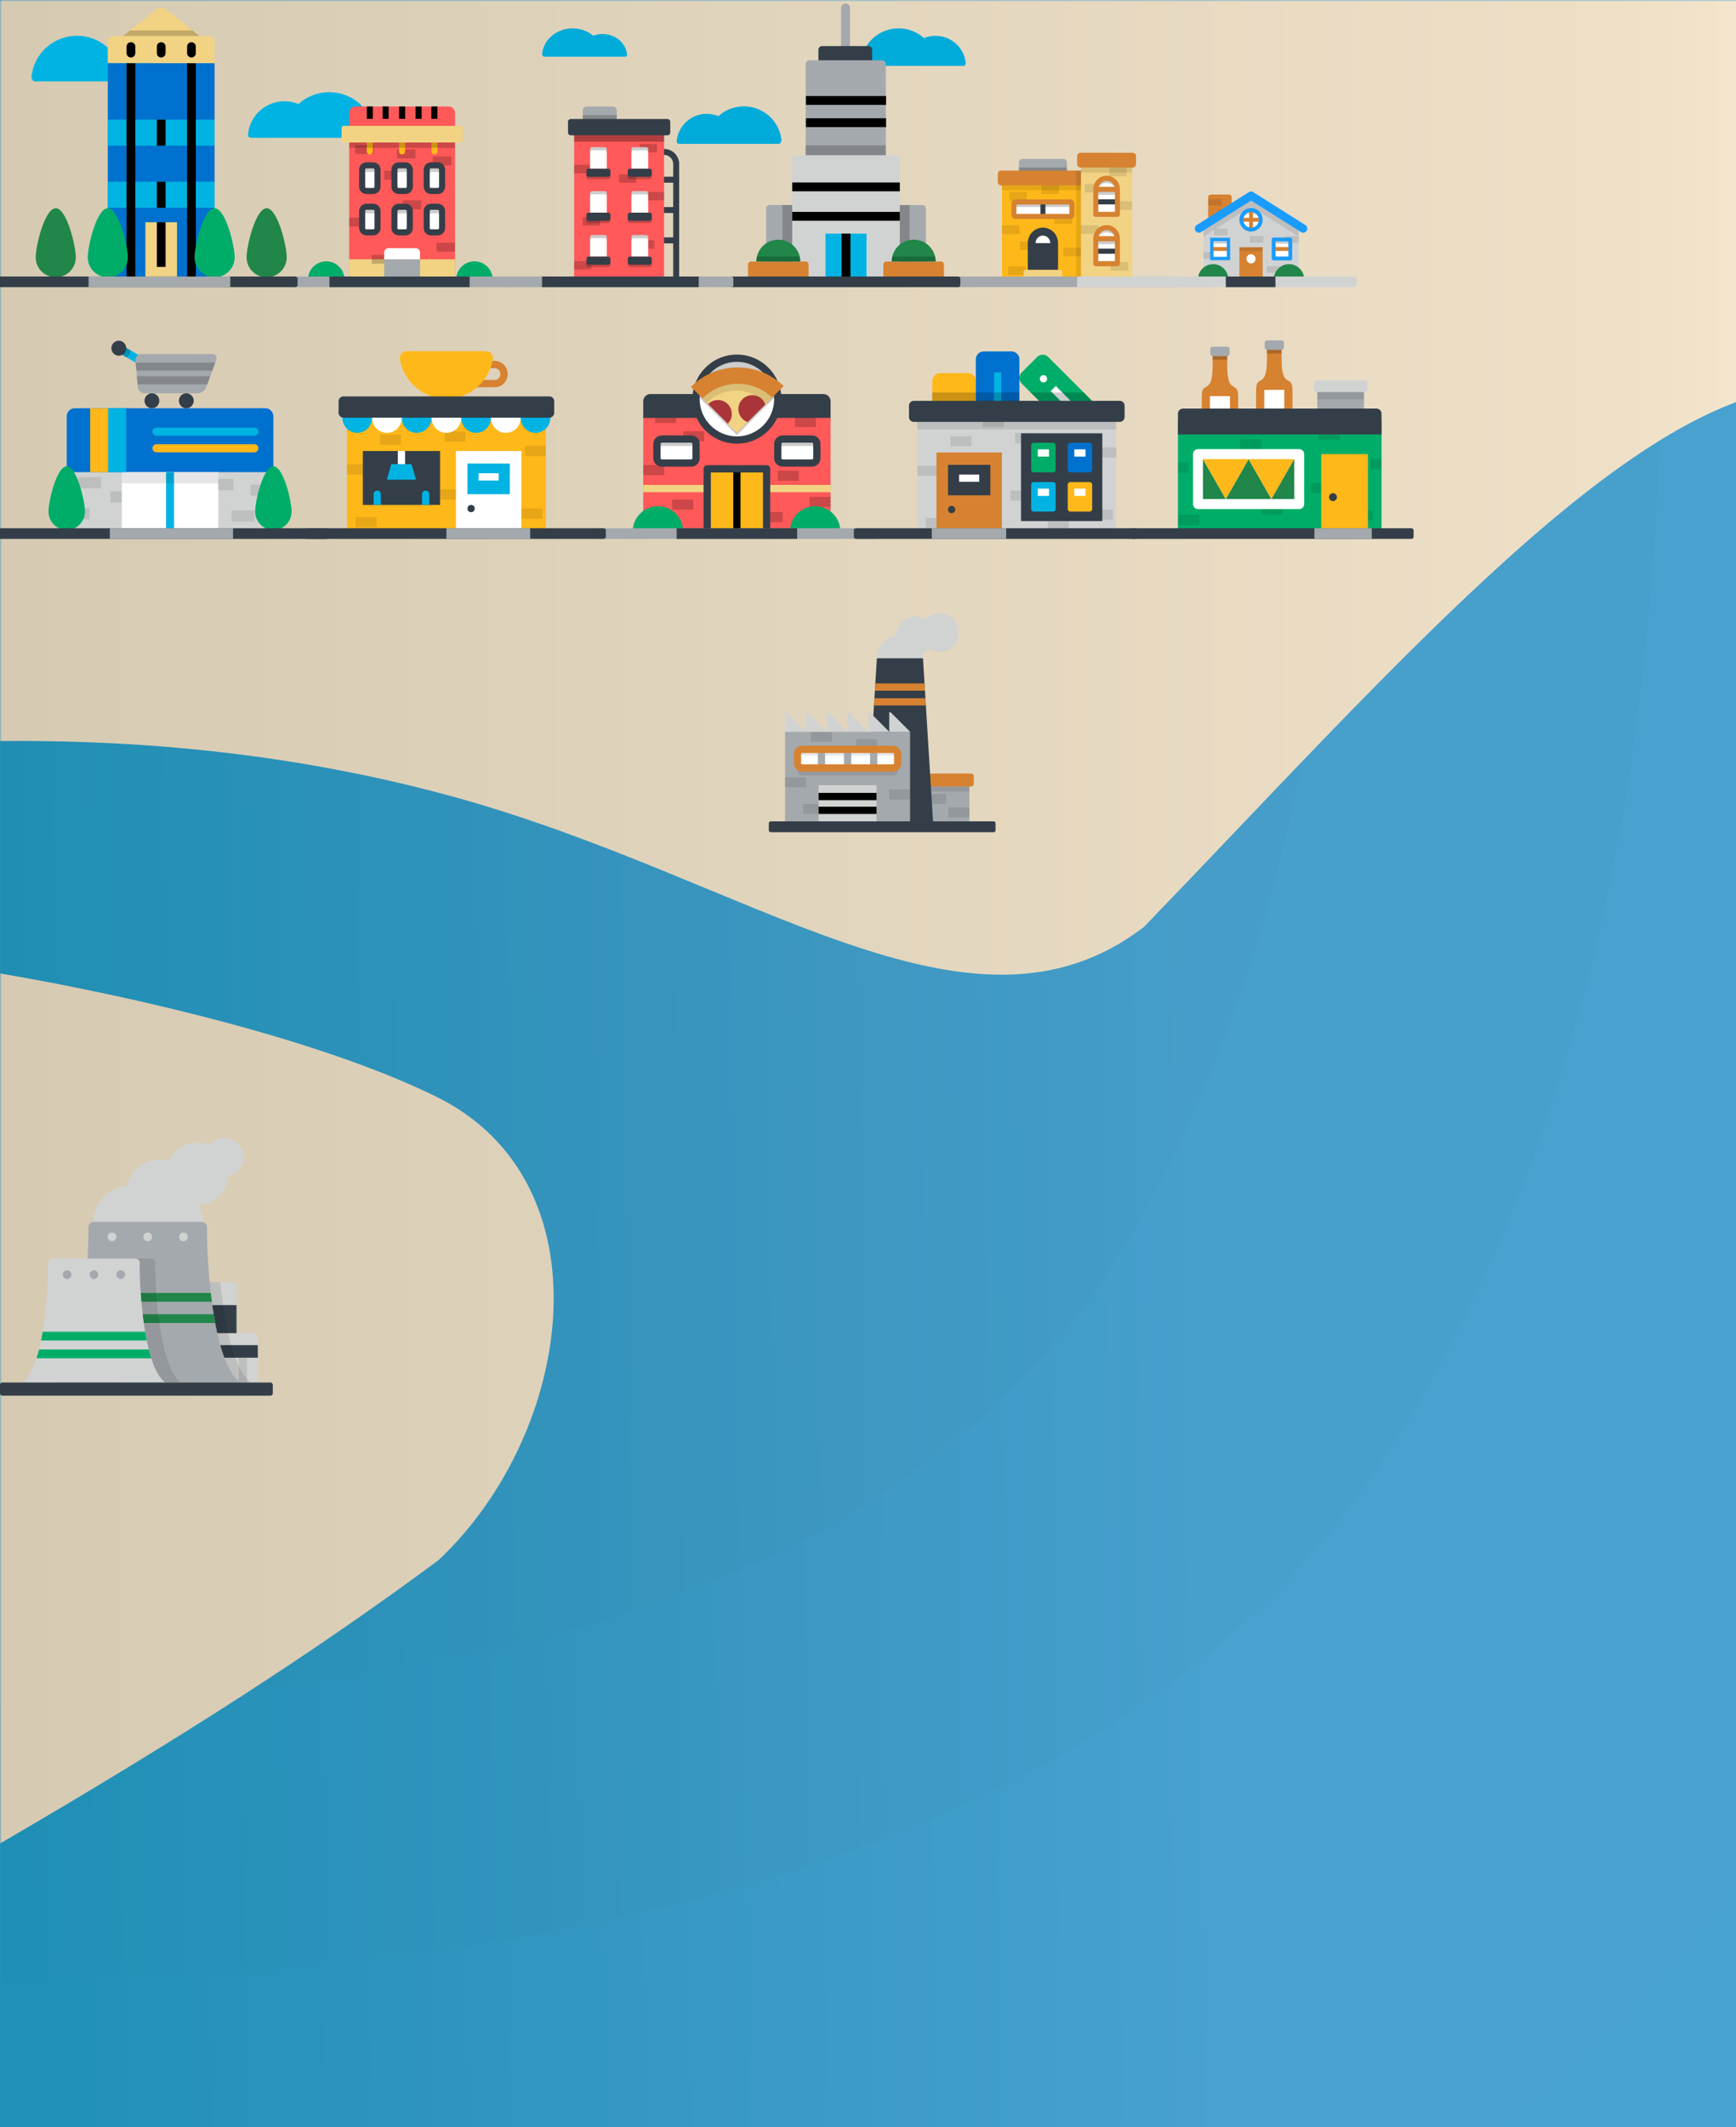 <?xml version="1.0" encoding="UTF-8"?>
<svg width="490px" height="600px" viewBox="0 0 490 600" version="1.1" xmlns="http://www.w3.org/2000/svg" xmlns:xlink="http://www.w3.org/1999/xlink">
    <rect x="0" y="0" width="490" height="600" fill="#333333" stroke="none"/>
    <!-- Generator: Sketch 51.2 (57519) - http://www.bohemiancoding.com/sketch -->
    <title>Story1_Background_bad</title>
    <desc>Created with Sketch.</desc>
    <defs>
        <linearGradient x1="100%" y1="32.602%" x2="0%" y2="33.667%" id="linearGradient-1">
            <stop stop-color="#85CDE7" offset="0%"></stop>
            <stop stop-color="#4AA5D5" offset="27.729%"></stop>
            <stop stop-color="#4AA5D5" offset="65.984%"></stop>
            <stop stop-color="#2092BB" offset="100%"></stop>
        </linearGradient>
        <rect id="path-2" x="0" y="0" width="1000" height="740"></rect>
        <linearGradient x1="100%" y1="18.869%" x2="0%" y2="18.869%" id="linearGradient-4">
            <stop stop-color="#FEEDCF" offset="0%"></stop>
            <stop stop-color="#F8EAD2" offset="47.61%"></stop>
            <stop stop-color="#EEE0C7" offset="54.25%"></stop>
            <stop stop-color="#D6CAB3" offset="100%"></stop>
        </linearGradient>
    </defs>
    <g id="Story1_Background_bad" stroke="none" stroke-width="1" fill="none" fill-rule="evenodd">
        <g id="Background">
            <mask id="mask-3" fill="white">
                <use xlink:href="#path-2"></use>
            </mask>
            <use id="BG" fill="url(#linearGradient-1)" fill-rule="nonzero" xlink:href="#path-2"></use>
            <path d="M0,0 L376.607,0 C387.598,151.376 367.723,268.749 316.983,352.119 C266.244,435.489 160.583,478.249 0,480.399 L0,0 Z" id="BG-Copy" fill="#315E59" fill-rule="nonzero" opacity="0.15" mask="url(#mask-3)"></path>
            <path d="M0,0 L465.373,0 C478.954,176.144 454.395,312.721 391.696,409.731 C328.997,506.742 198.432,556.498 0,559 L0,0 Z" id="BG-Copy-2" fill="#315E59" fill-rule="nonzero" opacity="0.15" mask="url(#mask-3)"></path>
            <path d="M0,0 L590.399,0 C607.628,223.409 576.471,396.635 496.928,519.677 C417.384,642.719 251.742,705.827 0,709 L0,0 Z" id="BG-Copy-3" fill="#315E59" fill-rule="nonzero" opacity="0.15" mask="url(#mask-3)"></path>
            <path d="M0,0 L727.331,0 C748.557,253.344 710.174,449.781 612.182,589.309 C514.19,728.838 310.129,800.401 0,804 L0,0 Z" id="BG-Copy-4" fill="#315E59" fill-rule="nonzero" opacity="0.15" mask="url(#mask-3)"></path>
            <g id="Group" mask="url(#mask-3)" fill="url(#linearGradient-4)" fill-rule="nonzero">
                <path d="M322.888,261.465 C273.406,299.342 212.085,247.705 127.369,224.572 C76.135,210.581 29.825,208.756 -1.98951966e-13,209.024 C9.94340508e-14,147.702 9.64648139e-14,78.028 9.23705556e-14,-4.54747351e-13 C292.344,-4.47255464e-13 468.859,-4.47255464e-13 529.546,-4.54747351e-13 C526.308,7.144 537.864,108.16 511.721,109.184 C498.417,104.247 484.769,5.866 484.769,-9.09494702e-13 C525.318,-9.04915574e-13 697.062,-9.04915574e-13 1000,-9.09494702e-13 C1000,78.975 1000,149.686 1000,212.133 C956.919,213.237 910.301,220.408 884.979,235.639 C825.718,271.283 781.317,319.174 745.807,294.787 C744.665,293.841 743.525,292.901 742.385,291.968 C645.287,212.468 588.623,109.376 512.748,109.376 C512.406,109.376 512.064,109.311 511.721,109.184 C511.588,109.189 511.454,109.191 511.319,109.191 C462.289,109.191 394.502,187.303 322.888,261.465 Z M123.793,440.055 C89.049,465.802 51.103,490.252 9.23705556e-14,520 C1.01638865e-13,480.997 1.05142015e-13,399.188 1.02880005e-13,274.575 C38.343,281.106 90.791,293.423 123.131,309.333 C172.027,333.387 162.161,403.918 123.793,440.055 Z M859.519,400.032 C859.486,399.993 859.452,399.954 859.417,399.914 C840.865,378.712 877.543,309.978 922.369,278.68 C941.192,265.537 970.802,259.652 1000,257.946 C1000,383.951 1000,471.302 1000,520 C953.933,489.933 906.667,445.468 859.519,400.032 Z" id="Combined-Shape"></path>
            </g>
        </g>
        <g id="nuclear-plant" transform="translate(0, 321)">
            <path d="M72.773,68.958 L72.773,56.029 C72.773,55.485 72.329,55.041 71.787,55.041 L66.756,55.041 L66.756,41.641 C66.756,41.097 66.312,40.652 65.77,40.652 L58.83,40.652 C58.288,40.652 57.845,41.097 57.845,41.641 L57.845,55.041 L52.813,55.041 C52.271,55.041 51.828,55.485 51.828,56.029 L51.828,68.958 L72.773,68.958 L72.773,68.958 Z" id="Shape" fill="#D1D3D3"></path>
            <rect id="Rectangle-path" fill="#333E48" x="57.844" y="47.133" width="8.912" height="7.908"></rect>
            <path d="M68.567,61.961 L68.567,68.956" id="Shape" stroke="#000000" stroke-width="2.25" opacity="0.1"></path>
            <rect id="Rectangle-path" fill="#333E48" x="51.827" y="58.419" width="20.946" height="3.542"></rect>
            <path d="M62.23,40.652 L58.83,40.652 C58.288,40.652 57.845,41.097 57.845,41.641 L57.845,55.041 L52.813,55.041 C52.271,55.041 51.828,55.485 51.828,56.029 L51.828,68.956 L70.796,68.956 C65.629,65.017 63.264,51.555 62.23,40.652 L62.23,40.652 Z" id="Shape" fill="#000000" opacity="0.1"></path>
            <path d="M63.394,0.027 C61.681,0.027 60.157,0.836 59.179,2.094 C58.096,1.614 56.9,1.345 55.64,1.345 C52.111,1.345 49.071,3.439 47.683,6.454 C46.837,6.204 45.943,6.068 45.017,6.068 C40.534,6.068 36.786,9.209 35.834,13.415 C30.395,14.084 26.182,18.73 26.182,24.366 C26.182,30.462 31.11,35.403 37.187,35.403 C38.808,35.403 40.345,35.048 41.73,34.418 C43.116,35.048 44.653,35.403 46.273,35.403 C52.351,35.403 57.278,30.461 57.278,24.366 C57.278,22.382 56.754,20.523 55.84,18.913 C60.412,18.81 64.119,15.197 64.384,10.655 C66.863,10.189 68.739,8.009 68.739,5.388 C68.739,2.427 66.346,0.027 63.394,0.027 L63.394,0.027 Z" id="Shape" fill="#D1D3D3"></path>
            <path d="M67.746,68.956 C59.657,62.79 58.435,33.286 58.435,26.795 L58.435,25.211 C58.435,24.339 57.731,23.632 56.861,23.632 L26.534,23.632 C25.665,23.632 24.961,24.339 24.961,25.211 L24.961,26.795 C24.961,33.286 23.739,62.79 15.65,68.956 L67.746,68.956 L67.746,68.956 Z" id="Shape" fill="#A4A9AD"></path>
            <ellipse id="Oval" fill="#D1D3D3" cx="41.697" cy="27.875" rx="1.222" ry="1.225"></ellipse>
            <ellipse id="Oval" fill="#D1D3D3" cx="31.614" cy="27.875" rx="1.222" ry="1.225"></ellipse>
            <ellipse id="Oval" fill="#D1D3D3" cx="51.782" cy="27.875" rx="1.222" ry="1.225"></ellipse>
            <path d="M59.498,43.702 L23.898,43.702 C23.804,44.519 23.702,45.345 23.593,46.173 L59.803,46.173 C59.693,45.345 59.592,44.519 59.498,43.702 L59.498,43.702 Z M60.321,49.706 L23.075,49.706 C22.94,50.535 22.797,51.36 22.644,52.177 L60.752,52.177 C60.599,51.36 60.455,50.535 60.321,49.706 L60.321,49.706 Z" id="Shape" fill="#218649"></path>
            <path d="M43.825,36.437 L43.825,35.215 C43.825,34.543 43.281,33.998 42.611,33.998 L24.719,33.998 C24.082,45.218 21.947,64.156 15.65,68.956 L51.006,68.956 C44.767,64.2 43.825,41.444 43.825,36.437 L43.825,36.437 Z" id="Shape" fill="#000000" opacity="0.1"></path>
            <path d="M46.602,68.956 C40.362,64.2 39.42,41.444 39.42,36.437 L39.42,35.215 C39.42,34.543 38.877,33.998 38.207,33.998 L14.815,33.998 C14.145,33.998 13.602,34.543 13.602,35.215 L13.602,36.437 C13.602,41.444 12.66,64.2 6.42,68.956 L46.602,68.956 L46.602,68.956 Z" id="Shape" fill="#D1D3D3"></path>
            <ellipse id="Oval" fill="#A4A9AD" cx="26.511" cy="38.529" rx="1.222" ry="1.225"></ellipse>
            <ellipse id="Oval" fill="#A4A9AD" cx="18.954" cy="38.529" rx="1.222" ry="1.225"></ellipse>
            <ellipse id="Oval" fill="#A4A9AD" cx="34.068" cy="38.529" rx="1.222" ry="1.225"></ellipse>
            <path d="M40.963,54.643 L12.059,54.643 C11.918,55.476 11.765,56.302 11.599,57.114 L41.423,57.114 C41.257,56.302 41.104,55.476 40.963,54.643 L40.963,54.643 Z M41.996,59.639 L11.026,59.639 C10.81,60.495 10.577,61.322 10.325,62.111 L42.697,62.111 C42.445,61.322 42.212,60.495 41.996,59.639 L41.996,59.639 Z" id="Shape" fill="#00AD68"></path>
            <path d="M77,72.006 C77,72.372 76.702,72.671 76.336,72.671 L0.664,72.671 C0.299,72.671 0,72.372 0,72.006 L0,69.624 C0,69.258 0.299,68.958 0.664,68.958 L76.336,68.958 C76.702,68.958 77,69.258 77,69.624 L77,72.006 L77,72.006 Z" id="Shape" fill="#333E48"></path>
        </g>
        <g id="Group-6" transform="translate(-32, 96)">
            <g id="coffee-shop" transform="translate(127, 3)">
                <path d="M44.611,10.239 L39.329,10.239 L39.329,8.172 L44.611,8.172 C45.517,8.172 46.253,7.428 46.253,6.514 C46.253,5.6 45.517,4.856 44.611,4.856 L43.016,4.856 L43.016,2.789 L44.611,2.789 C46.646,2.789 48.301,4.46 48.301,6.514 C48.301,8.568 46.646,10.239 44.611,10.239 L44.611,10.239 Z" id="Shape" fill="#D68231"></path>
                <path d="M41.992,0.057 C43.955,0.057 44.234,1.622 44.104,2.376 C43.016,8.686 37.563,13.483 31,13.483 C24.437,13.483 18.984,8.686 17.896,2.376 C17.766,1.622 18.045,0.057 20.008,0.057 C20.008,0.057 41.992,0.057 41.992,0.057 L41.992,0.057 Z" id="Shape" fill="#FFB819"></path>
                <rect id="Rectangle-path" fill="#FFB819" x="2.928" y="15.581" width="56.144" height="37.158"></rect>
                <rect id="Rectangle-path" fill="#000000" opacity="0.1" x="2.928" y="31.969" width="5.916" height="2.874"></rect>
                <rect id="Rectangle-path" fill="#000000" opacity="0.1" x="12.272" y="23.586" width="5.916" height="2.874"></rect>
                <rect id="Rectangle-path" fill="#000000" opacity="0.1" x="30.505" y="22.679" width="5.916" height="2.874"></rect>
                <rect id="Rectangle-path" fill="#000000" opacity="0.1" x="21.382" y="17.376" width="5.916" height="2.874"></rect>
                <rect id="Rectangle-path" fill="#000000" opacity="0.1" x="53.156" y="26.779" width="5.916" height="2.874"></rect>
                <rect id="Rectangle-path" fill="#000000" opacity="0.1" x="52.18" y="44.438" width="5.916" height="2.874"></rect>
                <rect id="Rectangle-path" fill="#000000" opacity="0.1" x="39.742" y="47.127" width="5.916" height="2.874"></rect>
                <rect id="Rectangle-path" fill="#000000" opacity="0.1" x="29.236" y="39.009" width="5.916" height="2.874"></rect>
                <rect id="Rectangle-path" fill="#000000" opacity="0.1" x="5.372" y="46.851" width="5.916" height="2.874"></rect>
                <path d="M1.643,17.027 L1.643,18.862 C1.643,21.2 3.521,23.095 5.837,23.095 C8.153,23.095 10.031,21.2 10.031,18.862 L10.031,17.027 L1.643,17.027 L1.643,17.027 Z" id="Shape" fill="#00B3E3"></path>
                <path d="M10.031,17.027 L10.031,18.862 C10.031,21.2 11.908,23.095 14.225,23.095 C16.541,23.095 18.418,21.2 18.418,18.862 L18.418,17.027 L10.031,17.027 L10.031,17.027 Z" id="Shape" fill="#FFFFFF"></path>
                <path d="M18.418,17.027 L18.418,18.862 C18.418,21.2 20.296,23.095 22.612,23.095 C24.928,23.095 26.806,21.2 26.806,18.862 L26.806,17.027 L18.418,17.027 L18.418,17.027 Z" id="Shape" fill="#00B3E3"></path>
                <path d="M26.806,17.027 L26.806,18.862 C26.806,21.2 28.684,23.095 31,23.095 C33.316,23.095 35.194,21.2 35.194,18.862 L35.194,17.027 L26.806,17.027 L26.806,17.027 Z" id="Shape" fill="#FFFFFF"></path>
                <path d="M35.194,17.027 L35.194,18.862 C35.194,21.2 37.072,23.095 39.388,23.095 C41.704,23.095 43.581,21.2 43.581,18.862 L43.581,17.027 L35.194,17.027 L35.194,17.027 Z" id="Shape" fill="#00B3E3"></path>
                <path d="M43.581,17.027 L43.581,18.862 C43.581,21.2 45.459,23.095 47.775,23.095 C50.092,23.095 51.969,21.2 51.969,18.862 L51.969,17.027 L43.581,17.027 L43.581,17.027 Z" id="Shape" fill="#FFFFFF"></path>
                <path d="M51.969,17.027 L51.969,18.862 C51.969,21.2 53.847,23.095 56.163,23.095 C58.479,23.095 60.357,21.2 60.357,18.862 L60.357,17.027 L51.969,17.027 L51.969,17.027 Z" id="Shape" fill="#00B3E3"></path>
                <path d="M61.431,17.434 C61.431,18.192 60.817,18.812 60.066,18.812 L1.934,18.812 C1.183,18.812 0.569,18.192 0.569,17.434 L0.569,14.193 C0.569,13.435 1.183,12.815 1.934,12.815 L60.066,12.815 C60.817,12.815 61.431,13.435 61.431,14.193 L61.431,17.434 L61.431,17.434 L61.431,17.434 Z" id="Shape" fill="#333E48"></path>
                <rect id="Rectangle-path" fill="#FFFFFF" x="33.696" y="28.215" width="18.462" height="24.524"></rect>
                <rect id="Rectangle-path" fill="#00B3E3" x="36.951" y="31.738" width="11.952" height="8.662"></rect>
                <rect id="Rectangle-path" fill="#FFFFFF" x="40.093" y="34.485" width="5.669" height="2.067"></rect>
                <ellipse id="Oval" fill="#333E48" cx="37.972" cy="44.449" rx="1.021" ry="1.03"></ellipse>
                <rect id="Rectangle-path" fill="#333E48" x="7.415" y="28.215" width="21.792" height="15.203"></rect>
                <polygon id="Shape" fill="#00B3E3" points="21.166 31.913 15.457 31.913 14.205 36.301 22.419 36.301"></polygon>
                <rect id="Rectangle-path" fill="#FFFFFF" x="17.287" y="28.215" width="2.048" height="3.698"></rect>
                <path d="M10.45,43.418 L10.45,40.4 C10.45,39.829 10.909,39.366 11.474,39.366 C12.04,39.366 12.498,39.829 12.498,40.4 L12.498,43.418 L10.45,43.418 L10.45,43.418 L10.45,43.418 Z" id="Shape" fill="#00B3E3"></path>
                <path d="M24.125,43.418 L24.125,40.4 C24.125,39.829 24.584,39.366 25.149,39.366 C25.715,39.366 26.173,39.829 26.173,40.4 L26.173,43.418 L24.125,43.418 L24.125,43.418 L24.125,43.418 Z" id="Shape" fill="#00B3E3"></path>
            </g>
            <g id="supermarket" transform="translate(45, 0)">
                <path d="M64.162,55.193 L64.162,21.427 C64.162,20.18 63.154,19.16 61.922,19.16 L8.077,19.16 C6.845,19.16 5.837,20.18 5.837,21.427 L5.837,55.193 L64.162,55.193 L64.162,55.193 Z" id="Shape" fill="#D1D3D3"></path>
                <rect id="Rectangle-path" fill="#000000" opacity="0.1" x="5.836" y="47.346" width="6.471" height="3.151"></rect>
                <rect id="Rectangle-path" fill="#000000" opacity="0.1" x="9.072" y="38.591" width="6.471" height="3.151"></rect>
                <rect id="Rectangle-path" fill="#000000" opacity="0.1" x="46.424" y="39.096" width="6.471" height="3.151"></rect>
                <rect id="Rectangle-path" fill="#000000" opacity="0.1" x="57.692" y="40.67" width="6.471" height="3.151"></rect>
                <rect id="Rectangle-path" fill="#000000" opacity="0.1" x="52.348" y="47.95" width="6.471" height="3.151"></rect>
                <rect id="Rectangle-path" fill="#000000" opacity="0.1" x="18.157" y="42.615" width="6.471" height="3.151"></rect>
                <path d="M61.922,19.16 L8.077,19.16 C6.845,19.16 5.837,20.18 5.837,21.427 L5.837,37.177 L64.162,37.177 L64.162,21.427 C64.162,20.181 63.154,19.16 61.922,19.16 L61.922,19.16 Z" id="Shape" fill="#0071CE"></path>
                <rect id="Rectangle-path" fill="#FFFFFF" x="21.394" y="37.176" width="27.212" height="18.017"></rect>
                <rect id="Rectangle-path" fill="#00B3E3" x="33.879" y="37.176" width="2.24" height="16.313"></rect>
                <rect id="Rectangle-path" fill="#000000" opacity="0.1" x="21.394" y="37.176" width="27.212" height="3.181"></rect>
                <g id="Group-8" transform="translate(18, 0)">
                    <rect id="Rectangle-path" fill="#00B3E3" transform="translate(5.803, 4.107) rotate(209.695) translate(-5.803, -4.107) " x="2.035" y="2.974" width="7.536" height="2.267"></rect>
                    <path d="M3.084,1.235 L1.974,3.204 L4.791,4.829 C5.356,4.327 5.757,3.64 5.901,2.861 L3.084,1.235 L3.084,1.235 Z" id="Shape" fill="#000000" opacity="0.2"></path>
                    <path d="M30.033,5.53 C30.365,4.623 29.855,3.882 28.899,3.882 L8.814,3.882 C7.859,3.882 7.147,4.669 7.232,5.633 L7.898,13.178 C7.983,14.141 8.835,14.929 9.79,14.929 L24.856,14.929 C25.811,14.929 26.865,14.187 27.196,13.281 L30.033,5.53 L30.033,5.53 Z" id="Shape" fill="#A4A9AD"></path>
                    <ellipse id="Oval" fill="#333E48" cx="11.881" cy="17.045" rx="2.091" ry="2.116"></ellipse>
                    <ellipse id="Oval" fill="#333E48" cx="2.529" cy="2.219" rx="2.091" ry="2.116"></ellipse>
                    <ellipse id="Oval" fill="#333E48" cx="21.588" cy="17.045" rx="2.091" ry="2.116"></ellipse>
                    <path d="M7.829,12.395 L27.521,12.395 L28.35,10.128 L7.629,10.128 L7.829,12.395 L7.829,12.395 Z M7.288,6.274 L7.488,8.541 L28.931,8.541 L29.761,6.274 L7.288,6.274 L7.288,6.274 Z" id="Shape" fill="#000000" opacity="0.2"></path>
                </g>
                <path d="M58.82,26.903 L31.15,26.903 C30.532,26.903 30.03,26.396 30.03,25.77 C30.03,25.143 30.532,24.636 31.15,24.636 L58.82,24.636 C59.439,24.636 59.94,25.143 59.94,25.77 C59.94,26.396 59.438,26.903 58.82,26.903 L58.82,26.903 Z" id="Shape" fill="#00B3E3"></path>
                <path d="M58.82,31.577 L31.15,31.577 C30.532,31.577 30.03,31.07 30.03,30.444 C30.03,29.818 30.532,29.31 31.15,29.31 L58.82,29.31 C59.439,29.31 59.94,29.818 59.94,30.444 C59.94,31.07 59.438,31.577 58.82,31.577 L58.82,31.577 Z" id="Shape" fill="#FFB819"></path>
                <path d="M69.31,48.281 C69.31,45.404 67.005,35.522 64.162,35.522 C61.319,35.522 59.014,45.404 59.014,48.281 C59.014,51.158 61.319,53.49 64.162,53.49 C67.005,53.49 69.31,51.158 69.31,48.281 L69.31,48.281 Z" id="Shape" fill="#00AD68"></path>
                <path d="M10.985,48.281 C10.985,45.404 8.68,35.522 5.837,35.522 C2.994,35.522 0.689,45.404 0.689,48.281 C0.689,51.158 2.994,53.49 5.837,53.49 C8.68,53.49 10.985,51.158 10.985,48.281 L10.985,48.281 Z" id="Shape" fill="#00AD68"></path>
                <rect id="Rectangle-path" fill="#00B3E3" x="17.535" y="19.161" width="5.085" height="18.017"></rect>
                <rect id="Rectangle-path" fill="#FFB819" x="12.449" y="19.161" width="5.085" height="18.017"></rect>
            </g>
            <g id="book-shop" transform="translate(288, 3)">
                <path d="M19.436,8.454 C19.436,7.228 18.433,6.226 17.208,6.226 L9.361,6.226 C8.136,6.226 7.133,7.228 7.133,8.454 L7.133,34.806 C7.133,36.032 8.136,37.034 9.361,37.034 L17.208,37.034 C18.433,37.034 19.436,36.032 19.436,34.806 L19.436,8.454 L19.436,8.454 Z" id="Shape" fill="#FFB819"></path>
                <path d="M31.738,2.352 C31.738,1.126 30.736,0.124 29.51,0.124 L21.664,0.124 C20.438,0.124 19.436,1.127 19.436,2.352 L19.436,28.704 C19.436,29.93 20.439,30.933 21.664,30.933 L29.51,30.933 C30.736,30.933 31.738,29.93 31.738,28.704 L31.738,2.352 L31.738,2.352 Z" id="Shape" fill="#0071CE"></path>
                <rect id="Rectangle-path" fill="#00B3E3" x="24.564" y="6.05" width="2.048" height="18.956"></rect>
                <rect id="Rectangle-path" fill="#000000" opacity="0.2" x="7.133" y="11.699" width="24.605" height="4.54"></rect>
                <path d="M39.886,1.699 C39.019,0.833 37.602,0.833 36.735,1.699 L32.389,6.045 C31.523,6.911 31.523,8.329 32.389,9.196 L49.108,25.915 C49.974,26.781 51.392,26.781 52.259,25.915 L56.605,21.569 C57.471,20.702 57.471,19.285 56.605,18.418 L39.886,1.699 L39.886,1.699 Z" id="Shape" fill="#00AD68"></path>
                <circle id="Oval" fill="#FFFFFF" cx="38.533" cy="7.843" r="1.021"></circle>
                <rect id="Rectangle-path" fill="#FFFFFF" transform="translate(46.382, 15.692) rotate(225) translate(-46.382, -15.692) " x="39.171" y="14.667" width="14.421" height="2.048"></rect>
                <polygon id="Shape" fill="#000000" opacity="0.2" points="49.886 11.699 34.892 11.699 39.432 16.238 54.425 16.238"></polygon>
                <rect id="Rectangle-path" fill="#D1D3D3" x="2.928" y="16.802" width="56.144" height="36.131"></rect>
                <rect id="Rectangle-path" fill="#000000" opacity="0.1" x="2.928" y="32.356" width="5.916" height="2.847"></rect>
                <rect id="Rectangle-path" fill="#000000" opacity="0.1" x="12.272" y="24.05" width="5.916" height="2.847"></rect>
                <rect id="Rectangle-path" fill="#000000" opacity="0.1" x="30.505" y="23.151" width="5.916" height="2.847"></rect>
                <rect id="Rectangle-path" fill="#000000" opacity="0.1" x="21.382" y="18.58" width="5.916" height="2.847"></rect>
                <rect id="Rectangle-path" fill="#000000" opacity="0.1" x="53.156" y="27.213" width="5.916" height="2.847"></rect>
                <rect id="Rectangle-path" fill="#000000" opacity="0.1" x="52.18" y="44.709" width="5.916" height="2.847"></rect>
                <rect id="Rectangle-path" fill="#000000" opacity="0.1" x="39.742" y="47.373" width="5.916" height="2.847"></rect>
                <rect id="Rectangle-path" fill="#000000" opacity="0.1" x="29.236" y="39.329" width="5.916" height="2.847"></rect>
                <rect id="Rectangle-path" fill="#000000" opacity="0.1" x="5.372" y="47.099" width="5.916" height="2.847"></rect>
                <rect id="Rectangle-path" fill="#000000" opacity="0.1" x="2.928" y="16.802" width="56.144" height="5.336"></rect>
                <path d="M61.431,18.637 C61.431,19.388 60.817,20.003 60.066,20.003 L1.934,20.003 C1.183,20.003 0.569,19.388 0.569,18.637 L0.569,15.427 C0.569,14.675 1.183,14.061 1.934,14.061 L60.066,14.061 C60.817,14.061 61.431,14.676 61.431,15.427 L61.431,18.637 L61.431,18.637 L61.431,18.637 Z" id="Shape" fill="#333E48"></path>
                <rect id="Rectangle-path" fill="#333E48" x="32.194" y="23.22" width="22.943" height="24.758"></rect>
                <path d="M41.957,33.487 C41.957,33.895 41.623,34.23 41.214,34.23 L35.8,34.23 C35.391,34.23 35.057,33.895 35.057,33.487 L35.057,26.625 C35.057,26.217 35.391,25.883 35.8,25.883 L41.214,25.883 C41.623,25.883 41.957,26.217 41.957,26.625 L41.957,33.487 L41.957,33.487 Z" id="Shape" fill="#00AD68"></path>
                <rect id="Rectangle-path" fill="#FFFFFF" x="36.928" y="27.749" width="3.157" height="2.048"></rect>
                <path d="M52.275,33.487 C52.275,33.895 51.941,34.23 51.532,34.23 L46.117,34.23 C45.709,34.23 45.375,33.895 45.375,33.487 L45.375,26.625 C45.375,26.217 45.709,25.883 46.117,25.883 L51.532,25.883 C51.941,25.883 52.275,26.217 52.275,26.625 L52.275,33.487 L52.275,33.487 Z" id="Shape" fill="#0071CE"></path>
                <rect id="Rectangle-path" fill="#FFFFFF" x="47.246" y="27.749" width="3.157" height="2.048"></rect>
                <path d="M41.957,44.571 C41.957,44.979 41.623,45.313 41.214,45.313 L35.8,45.313 C35.391,45.313 35.057,44.979 35.057,44.571 L35.057,37.709 C35.057,37.3 35.391,36.966 35.8,36.966 L41.214,36.966 C41.623,36.966 41.957,37.3 41.957,37.709 L41.957,44.571 L41.957,44.571 Z" id="Shape" fill="#00B3E3"></path>
                <rect id="Rectangle-path" fill="#FFFFFF" x="36.928" y="38.832" width="3.157" height="2.048"></rect>
                <path d="M52.275,44.571 C52.275,44.979 51.941,45.313 51.532,45.313 L46.117,45.313 C45.709,45.313 45.375,44.979 45.375,44.571 L45.375,37.709 C45.375,37.3 45.709,36.966 46.117,36.966 L51.532,36.966 C51.941,36.966 52.275,37.3 52.275,37.709 L52.275,44.571 L52.275,44.571 Z" id="Shape" fill="#FFB819"></path>
                <rect id="Rectangle-path" fill="#FFFFFF" x="47.246" y="38.832" width="3.157" height="2.048"></rect>
                <rect id="Rectangle-path" fill="#D68231" x="8.33" y="28.636" width="18.462" height="24.297"></rect>
                <rect id="Rectangle-path" fill="#333E48" x="11.585" y="32.126" width="11.952" height="8.582"></rect>
                <rect id="Rectangle-path" fill="#FFFFFF" x="14.726" y="34.846" width="5.669" height="2.048"></rect>
                <circle id="Oval" fill="#333E48" cx="12.605" cy="44.72" r="1.021"></circle>
            </g>
            <g id="pizzeria" transform="translate(210, 4)">
                <rect id="Rectangle-path" fill="#FF5959" x="3.559" y="17.598" width="52.881" height="32.31"></rect>
                <rect id="Rectangle-path" fill="#F2D383" x="3.559" y="36.781" width="18.059" height="2.048"></rect>
                <rect id="Rectangle-path" fill="#F2D383" x="38.381" y="36.781" width="18.059" height="2.048"></rect>
                <rect id="Rectangle-path" fill="#000000" opacity="0.2" x="3.559" y="47.061" width="2.958" height="2.847"></rect>
                <rect id="Rectangle-path" fill="#000000" opacity="0.2" x="3.559" y="31.169" width="5.916" height="2.847"></rect>
                <rect id="Rectangle-path" fill="#000000" opacity="0.2" x="41.538" y="32.773" width="5.916" height="2.847"></rect>
                <rect id="Rectangle-path" fill="#000000" opacity="0.2" x="36.98" y="44.428" width="5.916" height="2.847"></rect>
                <rect id="Rectangle-path" fill="#000000" opacity="0.2" x="46.362" y="17.598" width="5.916" height="2.847"></rect>
                <rect id="Rectangle-path" fill="#000000" opacity="0.2" x="50.524" y="40.157" width="5.916" height="2.847"></rect>
                <rect id="Rectangle-path" fill="#000000" opacity="0.2" x="14.821" y="21.646" width="5.916" height="2.847"></rect>
                <rect id="Rectangle-path" fill="#000000" opacity="0.2" x="6.901" y="16.447" width="5.916" height="2.847"></rect>
                <rect id="Rectangle-path" fill="#000000" opacity="0.2" x="11.736" y="40.899" width="5.916" height="2.847"></rect>
                <rect id="Rectangle-path" fill="#FFB819" x="21.618" y="32.239" width="16.764" height="17.669"></rect>
                <rect id="Rectangle-path" fill="#000000" x="28.975" y="32.239" width="2.048" height="17.669"></rect>
                <path d="M56.44,17.87 L56.44,13.188 C56.44,12.061 55.518,11.139 54.392,11.139 L5.607,11.139 C4.481,11.139 3.559,12.061 3.559,13.188 L3.559,17.87 L56.44,17.87 L56.44,17.87 Z" id="Shape" fill="#333E48"></path>
                <circle id="Oval" fill="#FFFFFF" cx="29.999" cy="12.577" r="11.538"></circle>
                <path d="M30,1.039 C23.627,1.039 18.461,6.205 18.461,12.578 C18.461,13.046 18.492,13.507 18.547,13.961 C18.56,13.988 18.57,14.012 18.573,14.032 C18.676,13.284 18.853,12.561 19.092,11.866 L30,22.774 L40.907,11.866 C41.146,12.561 41.323,13.284 41.426,14.032 C41.429,14.012 41.438,13.99 41.452,13.966 C41.506,13.511 41.538,13.048 41.538,12.578 C41.538,6.205 36.372,1.039 30,1.039 L30,1.039 Z" id="Shape" fill="#000000" opacity="0.2"></path>
                <path d="M30,25.14 C23.073,25.14 17.437,19.504 17.437,12.577 C17.437,5.65 23.073,0.015 30,0.015 C36.926,0.015 42.562,5.65 42.562,12.577 C42.562,19.504 36.926,25.14 30,25.14 L30,25.14 Z M30,2.063 C24.202,2.063 19.485,6.78 19.485,12.577 C19.485,18.375 24.202,23.092 30,23.092 C35.797,23.092 40.514,18.375 40.514,12.577 C40.514,6.78 35.797,2.063 30,2.063 L30,2.063 Z" id="Shape" fill="#333E48"></path>
                <path d="M17.018,9.11 L29.999,22.091 L43.198,8.892 C35.891,1.821 24.236,1.893 17.018,9.11 L17.018,9.11 Z" id="Shape" fill="#D68231"></path>
                <path d="M20.277,12.369 L29.999,22.091 L39.939,12.151 C34.432,6.88 25.695,6.952 20.277,12.369 L20.277,12.369 Z" id="Shape" fill="#F2D383"></path>
                <path d="M27.413,19.504 C28.939,17.978 28.939,15.504 27.413,13.978 C25.887,12.451 23.412,12.451 21.886,13.978 L27.413,19.504 L27.413,19.504 Z" id="Shape" fill="#A93439"></path>
                <path d="M31.564,12.603 C30.038,14.129 30.038,16.603 31.564,18.13 C31.994,18.559 32.498,18.867 33.035,19.055 L38.017,14.074 C37.829,13.537 37.52,13.032 37.091,12.603 C35.565,11.077 33.09,11.077 31.564,12.603 L31.564,12.603 Z" id="Shape" fill="#A93439"></path>
                <path d="M39.939,12.151 C34.432,6.879 25.695,6.952 20.278,12.369 L21.509,13.6 C26.087,9.022 33.51,9.022 38.088,13.6 C38.156,13.668 38.219,13.738 38.284,13.806 L39.939,12.151 L39.939,12.151 Z" id="Shape" fill="#000000" opacity="0.1"></path>
                <path d="M52.563,25.208 C52.563,24.457 51.948,23.843 51.197,23.843 L42.903,23.843 C42.152,23.843 41.538,24.457 41.538,25.208 L41.538,29.235 C41.538,29.986 42.152,30.6 42.903,30.6 L51.197,30.6 C51.949,30.6 52.563,29.986 52.563,29.235 L52.563,25.208 L52.563,25.208 Z" id="Shape" fill="#FFFFFF"></path>
                <path d="M51.197,23.843 L42.903,23.843 C42.152,23.843 41.538,24.457 41.538,25.208 L41.538,27.165 C41.538,26.414 42.152,25.8 42.903,25.8 L51.197,25.8 C51.949,25.8 52.563,26.414 52.563,27.165 L52.563,25.208 C52.563,24.457 51.949,23.843 51.197,23.843 L51.197,23.843 Z" id="Shape" fill="#000000" opacity="0.2"></path>
                <path d="M51.197,31.624 L42.903,31.624 C41.586,31.624 40.514,30.552 40.514,29.235 L40.514,25.208 C40.514,23.891 41.586,22.819 42.903,22.819 L51.197,22.819 C52.515,22.819 53.587,23.891 53.587,25.208 L53.587,29.235 C53.587,30.552 52.515,31.624 51.197,31.624 L51.197,31.624 Z M42.903,24.867 C42.718,24.867 42.562,25.023 42.562,25.208 L42.562,29.235 C42.562,29.42 42.718,29.576 42.903,29.576 L51.197,29.576 C51.382,29.576 51.539,29.42 51.539,29.235 L51.539,25.208 C51.539,25.023 51.382,24.867 51.197,24.867 L42.903,24.867 L42.903,24.867 Z" id="Shape" fill="#333E48"></path>
                <path d="M7.436,25.208 C7.436,24.457 8.05,23.843 8.801,23.843 L17.096,23.843 C17.847,23.843 18.461,24.457 18.461,25.208 L18.461,29.235 C18.461,29.986 17.846,30.6 17.096,30.6 L8.801,30.6 C8.05,30.6 7.436,29.986 7.436,29.235 L7.436,25.208 L7.436,25.208 Z" id="Shape" fill="#FFFFFF"></path>
                <path d="M8.801,23.843 L17.096,23.843 C17.847,23.843 18.461,24.457 18.461,25.208 L18.461,27.165 C18.461,26.414 17.846,25.8 17.096,25.8 L8.801,25.8 C8.05,25.8 7.436,26.414 7.436,27.165 L7.436,25.208 C7.436,24.457 8.05,23.843 8.801,23.843 L8.801,23.843 Z" id="Shape" fill="#000000" opacity="0.2"></path>
                <path d="M17.096,31.624 L8.801,31.624 C7.484,31.624 6.412,30.552 6.412,29.235 L6.412,25.208 C6.412,23.891 7.484,22.819 8.801,22.819 L17.096,22.819 C18.413,22.819 19.485,23.891 19.485,25.208 L19.485,29.235 C19.485,30.552 18.413,31.624 17.096,31.624 L17.096,31.624 Z M8.801,24.867 C8.616,24.867 8.46,25.023 8.46,25.208 L8.46,29.235 C8.46,29.42 8.616,29.576 8.801,29.576 L17.096,29.576 C17.281,29.576 17.437,29.42 17.437,29.235 L17.437,25.208 C17.437,25.023 17.281,24.867 17.096,24.867 L8.801,24.867 L8.801,24.867 Z" id="Shape" fill="#333E48"></path>
                <path d="M59.202,49.907 C59.202,45.977 56.016,42.791 52.085,42.791 C48.154,42.791 44.968,45.977 44.968,49.907 L59.202,49.907 L59.202,49.907 Z" id="Shape" fill="#00AD68"></path>
                <path d="M14.826,49.907 C14.826,45.977 11.64,42.791 7.709,42.791 C3.779,42.791 0.592,45.977 0.592,49.907 L14.826,49.907 L14.826,49.907 Z" id="Shape" fill="#00AD68"></path>
                <path d="M39.405,49.907 L37.357,49.907 L37.357,33.264 L22.642,33.264 L22.642,49.908 L20.594,49.908 L20.594,32.239 C20.594,31.674 21.052,31.215 21.618,31.215 L38.381,31.215 C38.947,31.215 39.405,31.674 39.405,32.239 L39.405,49.907 L39.405,49.907 Z" id="Shape" fill="#333E48"></path>
            </g>
            <g id="pub" transform="translate(364.216, 0)">
                <path d="M32.595,14.025 C32.595,9.379 29.524,13.899 29.524,5.439 L29.524,1.637 C29.524,1.221 29.188,0.882 28.776,0.882 L26.14,0.882 C25.728,0.882 25.392,1.222 25.392,1.637 L25.392,5.439 C25.392,13.899 22.321,9.379 22.321,14.025 L22.321,26.109 C22.321,26.733 22.826,27.242 23.444,27.242 L31.472,27.242 C32.09,27.242 32.595,26.733 32.595,26.109 L32.595,14.025 L32.595,14.025 Z" id="Shape" fill="#D68231"></path>
                <rect id="Rectangle-path" fill="#000000" opacity="0.2" x="25.392" y="2.064" width="4.133" height="1.637"></rect>
                <rect id="Rectangle-path" fill="#FFFFFF" x="24.638" y="13.971" width="5.641" height="10.355"></rect>
                <path d="M30.181,1.999 C30.181,2.378 29.873,2.688 29.498,2.688 L25.418,2.688 C25.043,2.688 24.735,2.378 24.735,1.999 L24.735,0.692 C24.735,0.313 25.043,0.003 25.418,0.003 L29.498,0.003 C29.873,0.003 30.181,0.313 30.181,0.692 L30.181,1.999 L30.181,1.999 Z" id="Shape" fill="#A4A9AD"></path>
                <path d="M17.259,15.797 C17.259,11.151 14.188,15.671 14.188,7.211 L14.188,3.409 C14.188,2.993 13.851,2.653 13.44,2.653 L10.804,2.653 C10.392,2.653 10.055,2.993 10.055,3.409 L10.055,7.211 C10.055,15.671 6.985,11.151 6.985,15.797 L6.985,27.881 C6.985,28.504 7.49,29.014 8.107,29.014 L16.136,29.014 C16.754,29.014 17.259,28.504 17.259,27.881 L17.259,15.797 L17.259,15.797 Z" id="Shape" fill="#D68231"></path>
                <rect id="Rectangle-path" fill="#000000" opacity="0.2" x="10.055" y="3.837" width="4.133" height="1.637"></rect>
                <rect id="Rectangle-path" fill="#FFFFFF" x="9.301" y="15.743" width="5.641" height="10.355"></rect>
                <path d="M14.845,3.771 C14.845,4.15 14.537,4.46 14.162,4.46 L10.082,4.46 C9.707,4.46 9.399,4.15 9.399,3.771 L9.399,2.464 C9.399,2.085 9.707,1.775 10.082,1.775 L14.162,1.775 C14.537,1.775 14.845,2.085 14.845,2.464 L14.845,3.771 L14.845,3.771 L14.845,3.771 Z" id="Shape" fill="#A4A9AD"></path>
                <rect id="Rectangle-path" fill="#00AD68" x="0.269" y="22.834" width="57.462" height="31.287"></rect>
                <rect id="Rectangle-path" fill="#000000" opacity="0.1" x="0.269" y="49.195" width="6.072" height="2.949"></rect>
                <rect id="Rectangle-path" fill="#000000" opacity="0.1" x="17.787" y="27.883" width="6.072" height="2.949"></rect>
                <rect id="Rectangle-path" fill="#000000" opacity="0.1" x="23.773" y="46.122" width="6.072" height="2.949"></rect>
                <rect id="Rectangle-path" fill="#000000" opacity="0.1" x="37.672" y="40.159" width="6.072" height="2.949"></rect>
                <rect id="Rectangle-path" fill="#000000" opacity="0.1" x="49.089" y="47.911" width="6.072" height="2.949"></rect>
                <rect id="Rectangle-path" fill="#000000" opacity="0.1" x="39.882" y="25.07" width="6.072" height="2.949"></rect>
                <rect id="Rectangle-path" fill="#000000" opacity="0.1" x="54.694" y="33.405" width="3.037" height="2.949"></rect>
                <rect id="Rectangle-path" fill="#000000" opacity="0.1" x="0.269" y="34.416" width="3.037" height="2.949"></rect>
                <rect id="Rectangle-path" fill="#A4A9AD" x="39.599" y="13.971" width="13.194" height="6.949"></rect>
                <rect id="Rectangle-path" fill="#000000" opacity="0.1" x="39.599" y="13.971" width="13.194" height="2.626"></rect>
                <path d="M53.762,11.953 C53.762,11.565 53.447,11.246 53.061,11.246 L39.331,11.246 C38.945,11.246 38.63,11.565 38.63,11.953 L38.63,13.887 C38.63,14.276 38.946,14.594 39.331,14.594 L53.062,14.594 C53.447,14.594 53.762,14.276 53.762,13.887 L53.762,11.953 L53.762,11.953 L53.762,11.953 Z" id="Shape" fill="#D1D3D3"></path>
                <path d="M57.73,26.544 L57.73,20.667 C57.73,19.889 57.1,19.253 56.329,19.253 L1.67,19.253 C0.899,19.253 0.269,19.889 0.269,20.667 L0.269,26.544 L57.73,26.544 L57.73,26.544 L57.73,26.544 Z" id="Shape" fill="#333E48"></path>
                <rect id="Rectangle-path" fill="#FFB819" x="40.708" y="32.094" width="13.194" height="22.026"></rect>
                <ellipse id="Oval" fill="#333E48" cx="44.03" cy="44.229" rx="1.112" ry="1.122"></ellipse>
                <path d="M5.924,47.596 C5.153,47.596 4.522,46.96 4.522,46.182 L4.522,32.094 C4.522,31.316 5.153,30.68 5.924,30.68 L34.497,30.68 C35.268,30.68 35.899,31.317 35.899,32.094 L35.899,46.182 C35.899,46.96 35.268,47.596 34.497,47.596 L5.924,47.596 L5.924,47.596 Z" id="Shape" fill="#FFFFFF"></path>
                <polygon id="Shape" fill="#218649" points="7.325 44.768 7.325 33.508 13.768 44.768"></polygon>
                <polygon id="Shape" fill="#218649" points="13.768 44.768 20.21 33.508 26.653 44.768"></polygon>
                <polygon id="Shape" fill="#FFB819" points="20.21 33.508 13.768 44.768 7.325 33.508"></polygon>
                <polygon id="Shape" fill="#FFB819" points="33.096 33.508 26.653 44.768 20.21 33.508"></polygon>
                <polygon id="Shape" fill="#218649" points="26.653 44.768 33.096 33.508 33.096 44.768"></polygon>
            </g>
            <path d="M280,55.462 C280,55.758 279.69,56 279.311,56 L200.689,56 C200.31,56 200,55.758 200,55.462 L200,53.538 C200,53.242 200.31,53 200.689,53 L279.311,53 C279.69,53 280,53.242 280,53.538 L280,55.462 L280,55.462 Z" id="Shape" fill="#A4A9AD"></path>
            <rect id="Rectangle-path" fill="#333E48" x="223" y="53" width="34" height="3"></rect>
            <path d="M202.268,56 L118.732,56 C118.33,56 118,55.758 118,55.462 L118,53.538 C118,53.242 118.33,53 118.732,53 L202.268,53 C202.671,53 203,53.242 203,53.538 L203,55.462 C203,55.758 202.671,56 202.268,56 Z" id="Shape" fill="#333E48"></path>
            <rect id="Rectangle-path" fill="#A4A9AD" x="158" y="53" width="23.642" height="3"></rect>
            <path d="M125,55.462 C125,55.758 124.516,56 123.923,56 L1.077,56 C0.485,56 0,55.758 0,55.462 L0,53.538 C0,53.242 0.485,53 1.077,53 L123.923,53 C124.516,53 125,53.242 125,53.538 L125,55.462 L125,55.462 Z" id="Shape" fill="#333E48"></path>
            <rect id="Rectangle-path" fill="#A4A9AD" x="63" y="53" width="34.784" height="3"></rect>
            <path d="M353,55.462 C353,55.758 352.69,56 352.311,56 L273.689,56 C273.31,56 273,55.758 273,55.462 L273,53.538 C273,53.242 273.31,53 273.689,53 L352.311,53 C352.69,53 353,53.242 353,53.538 L353,55.462 L353,55.462 Z" id="Shape" fill="#333E48"></path>
            <path d="M431,55.462 C431,55.758 430.69,56 430.311,56 L351.689,56 C351.31,56 351,55.758 351,55.462 L351,53.538 C351,53.242 351.31,53 351.689,53 L430.311,53 C430.69,53 431,53.242 431,53.538 L431,55.462 L431,55.462 Z" id="Shape" fill="#333E48"></path>
            <rect id="Rectangle-path" fill="#A4A9AD" x="403" y="53" width="16.198" height="3"></rect>
            <rect id="Rectangle-path-Copy" fill="#A4A9AD" x="295" y="53" width="21" height="3"></rect>
        </g>
        <g id="factory" transform="translate(217, 173)">
            <rect id="Rectangle-path" fill="#A4A9AD" x="42.825" y="47.012" width="13.798" height="12.039"></rect>
            <rect id="Rectangle-path" fill="#000000" opacity="0.1" x="44.108" y="50.912" width="5.916" height="2.847"></rect>
            <rect id="Rectangle-path" fill="#000000" opacity="0.1" x="50.707" y="54.702" width="5.916" height="2.847"></rect>
            <rect id="Rectangle-path" fill="#000000" opacity="0.1" x="42.825" y="47.012" width="13.798" height="3.232"></rect>
            <path d="M57.849,45.878 C57.849,45.502 57.541,45.195 57.166,45.195 L42.283,45.195 C41.908,45.195 41.6,45.502 41.6,45.878 L41.6,48.145 C41.6,48.52 41.908,48.828 42.283,48.828 L57.166,48.828 C57.541,48.828 57.849,48.52 57.849,48.145 L57.849,45.878 L57.849,45.878 Z" id="Shape" fill="#D68231"></path>
            <path d="M48.231,0.005 C46.702,0.005 45.322,0.64 44.337,1.659 C43.501,1.131 42.511,0.825 41.449,0.825 C38.458,0.825 36.033,3.25 36.033,6.241 C36.033,6.266 36.034,6.29 36.035,6.315 C32.941,6.786 30.571,9.457 30.571,12.682 C30.571,16.239 33.455,19.123 37.012,19.123 C40.569,19.123 43.453,16.239 43.453,12.682 C43.453,12.218 43.402,11.766 43.309,11.33 C44.087,11.046 44.78,10.588 45.344,10.004 C46.18,10.532 47.169,10.839 48.231,10.839 C51.223,10.839 53.648,8.414 53.648,5.422 C53.648,2.43 51.223,0.005 48.231,0.005 L48.231,0.005 Z" id="Shape" fill="#D1D3D3"></path>
            <polygon id="Shape" fill="#333E48" points="43.516 12.682 30.508 12.682 27.648 59.05 46.376 59.05"></polygon>
            <path d="M44.21,23.938 L29.814,23.938 L29.688,25.986 L44.336,25.986 L44.21,23.938 L44.21,23.938 Z M43.953,19.779 L30.07,19.779 L29.944,21.827 L44.08,21.827 L43.953,19.779 L43.953,19.779 Z" id="Shape" fill="#D68231"></path>
            <rect id="Rectangle-path" fill="#A4A9AD" x="4.59" y="33.411" width="35.288" height="25.639"></rect>
            <rect id="Rectangle-path" fill="#000000" opacity="0.1" x="33.962" y="49.684" width="5.916" height="2.847"></rect>
            <rect id="Rectangle-path" fill="#000000" opacity="0.1" x="4.573" y="46.23" width="5.916" height="2.847"></rect>
            <rect id="Rectangle-path" fill="#000000" opacity="0.1" x="24.69" y="35.526" width="5.916" height="2.847"></rect>
            <rect id="Rectangle-path" fill="#000000" opacity="0.1" x="11.905" y="33.411" width="5.916" height="2.847"></rect>
            <rect id="Rectangle-path" fill="#000000" opacity="0.1" x="9.652" y="53.759" width="5.916" height="2.847"></rect>
            <path d="M36.377,41.855 C36.377,41.104 35.763,40.489 35.012,40.489 L9.457,40.489 C8.706,40.489 8.091,41.104 8.091,41.855 L8.091,44.362 C8.091,45.113 8.706,45.728 9.457,45.728 L35.012,45.728 C35.763,45.728 36.377,45.113 36.377,44.362 L36.377,41.855 L36.377,41.855 Z" id="Shape" fill="#000000" opacity="0.1"></path>
            <path d="M36.377,39.739 C36.377,38.987 35.763,38.373 35.012,38.373 L9.457,38.373 C8.706,38.373 8.091,38.988 8.091,39.739 L8.091,42.246 C8.091,42.997 8.706,43.611 9.457,43.611 L35.012,43.611 C35.763,43.611 36.377,42.997 36.377,42.246 L36.377,39.739 L36.377,39.739 Z" id="Shape" fill="#FFFFFF"></path>
            <path d="M35.012,38.373 L9.457,38.373 C8.706,38.373 8.091,38.987 8.091,39.738 L8.091,41.479 C8.091,40.728 8.706,40.114 9.457,40.114 L35.012,40.114 C35.763,40.114 36.377,40.728 36.377,41.479 L36.377,39.738 C36.377,38.987 35.763,38.373 35.012,38.373 L35.012,38.373 Z" id="Shape" fill="#000000" opacity="0.1"></path>
            <path d="M4.59,28.08 L4.59,33.411 L10.472,33.411 C10.472,33.411 5.295,28.234 5.129,28.069 C4.916,27.855 4.59,27.742 4.59,28.08 L4.59,28.08 Z" id="Shape" fill="#D1D3D3"></path>
            <path d="M10.472,28.08 L10.472,33.411 L16.353,33.411 C16.353,33.411 11.177,28.234 11.011,28.069 C10.797,27.855 10.472,27.742 10.472,28.08 L10.472,28.08 Z" id="Shape" fill="#D1D3D3"></path>
            <path d="M16.353,28.08 L16.353,33.411 L22.234,33.411 C22.234,33.411 17.058,28.234 16.892,28.069 C16.679,27.855 16.353,27.742 16.353,28.08 L16.353,28.08 Z" id="Shape" fill="#D1D3D3"></path>
            <path d="M22.234,28.08 L22.234,33.411 L28.116,33.411 C28.116,33.411 22.939,28.234 22.773,28.069 C22.56,27.855 22.234,27.742 22.234,28.08 L22.234,28.08 Z" id="Shape" fill="#D1D3D3"></path>
            <path d="M28.116,28.08 L28.116,33.411 L33.997,33.411 C33.997,33.411 28.821,28.234 28.655,28.069 C28.442,27.855 28.116,27.742 28.116,28.08 L28.116,28.08 Z" id="Shape" fill="#D1D3D3"></path>
            <path d="M33.997,28.08 L33.997,33.411 L39.879,33.411 C39.879,33.411 34.702,28.234 34.536,28.069 C34.323,27.855 33.997,27.742 33.997,28.08 L33.997,28.08 Z" id="Shape" fill="#D1D3D3"></path>
            <rect id="Rectangle-path" fill="#D1D3D3" x="14.053" y="48.468" width="16.363" height="10.582"></rect>
            <rect id="Rectangle-path" fill="#000000" x="14.053" y="50.652" width="16.363" height="2.048"></rect>
            <rect id="Rectangle-path" fill="#000000" x="14.053" y="54.544" width="16.363" height="2.048"></rect>
            <rect id="Rectangle-path" fill="#A4A9AD" x="13.84" y="38.373" width="2.048" height="5.238"></rect>
            <rect id="Rectangle-path" fill="#A4A9AD" x="21.211" y="38.373" width="2.048" height="5.238"></rect>
            <rect id="Rectangle-path" fill="#A4A9AD" x="28.581" y="38.373" width="2.048" height="5.238"></rect>
            <path d="M35.012,44.635 L9.457,44.635 C8.139,44.635 7.067,43.563 7.067,42.246 L7.067,39.738 C7.067,38.421 8.139,37.349 9.457,37.349 L35.012,37.349 C36.33,37.349 37.402,38.421 37.402,39.738 L37.402,42.246 C37.402,43.563 36.33,44.635 35.012,44.635 L35.012,44.635 Z M9.457,39.397 C9.272,39.397 9.115,39.553 9.115,39.739 L9.115,42.246 C9.115,42.431 9.272,42.587 9.457,42.587 L35.012,42.587 C35.197,42.587 35.353,42.431 35.353,42.246 L35.353,39.739 C35.353,39.553 35.197,39.397 35.012,39.397 L9.457,39.397 L9.457,39.397 Z" id="Shape" fill="#D68231"></path>
            <path d="M64,61.193 C64,61.496 63.752,61.745 63.449,61.745 L0.551,61.745 C0.248,61.745 0,61.496 0,61.193 L0,59.219 C0,58.916 0.248,58.667 0.551,58.667 L63.449,58.667 C63.752,58.667 64,58.916 64,59.219 L64,61.193 L64,61.193 Z" id="Shape" fill="#333E48"></path>
        </g>
        <g id="Group-4" transform="translate(-2, 1)">
            <g id="skyscraper-1" transform="translate(10, 1)">
                <path d="M13.723,8.085 C17.065,8.085 20.11,9.352 22.402,11.43 C23.621,10.926 24.957,10.647 26.36,10.647 C31.671,10.647 36.047,14.641 36.632,19.783 C36.676,20.169 36.763,20.959 35.648,20.959 L1.86,20.959 C1.19,20.959 0.837,20.105 0.878,19.686 C1.519,13.174 7.025,8.085 13.723,8.085 L13.723,8.085 Z" id="Shape" fill="#00B3E3"></path>
                <path d="M84.931,24 C81.589,24 78.544,25.267 76.252,27.345 C75.033,26.841 73.697,26.561 72.294,26.561 C66.983,26.561 62.607,30.556 62.022,35.697 C61.978,36.083 61.891,36.873 63.006,36.873 L96.794,36.873 C97.464,36.873 97.817,36.02 97.776,35.601 C97.135,29.088 91.629,24 84.931,24 L84.931,24 Z" id="Shape" fill="#00B3E3"></path>
                <path d="M49.082,10.111 C49.985,10.111 50.147,9.65 49.442,9.086 L38.782,0.567 C38.077,0.004 36.923,0.004 36.218,0.567 L25.557,9.086 C24.852,9.65 25.015,10.111 25.918,10.111 L49.082,10.111 L49.082,10.111 Z" id="Shape" fill="#F2D383"></path>
                <path d="M49.443,9.086 L46.316,6.588 L28.683,6.588 L25.557,9.086 C24.852,9.65 25.015,10.111 25.918,10.111 L49.082,10.111 C49.985,10.111 50.148,9.65 49.443,9.086 L49.443,9.086 Z" id="Shape" fill="#000000" opacity="0.2"></path>
                <rect id="Rectangle-path" fill="#0071CE" x="22.425" y="15.797" width="30.152" height="61.203"></rect>
                <rect id="Rectangle-path" fill="#F2D383" x="33.039" y="60.686" width="8.922" height="15.69"></rect>
                <rect id="Rectangle-path" fill="#00B3E3" x="22.425" y="49.261" width="30.152" height="7.351"></rect>
                <rect id="Rectangle-path" fill="#00B3E3" x="22.425" y="31.743" width="30.152" height="7.351"></rect>
                <rect id="Rectangle-path" fill="#000000" x="27.726" y="15.797" width="2.464" height="60.428"></rect>
                <rect id="Rectangle-path" fill="#000000" x="44.811" y="15.797" width="2.464" height="60.428"></rect>
                <path d="M52.576,15.797 L52.576,9.796 C52.576,8.895 51.837,8.158 50.934,8.158 L24.067,8.158 C23.163,8.158 22.424,8.895 22.424,9.796 L22.424,15.797 L52.576,15.797 L52.576,15.797 Z" id="Shape" fill="#F2D383"></path>
                <path d="M28.957,14.217 C28.277,14.217 27.725,13.667 27.725,12.988 L27.725,11.13 C27.725,10.452 28.277,9.902 28.957,9.902 C29.638,9.902 30.19,10.452 30.19,11.13 L30.19,12.988 C30.19,13.667 29.638,14.217 28.957,14.217 L28.957,14.217 Z" id="Shape" fill="#000000"></path>
                <path d="M37.5,14.217 C36.819,14.217 36.268,13.667 36.268,12.988 L36.268,11.13 C36.268,10.452 36.819,9.902 37.5,9.902 C38.181,9.902 38.732,10.452 38.732,11.13 L38.732,12.988 C38.732,13.667 38.181,14.217 37.5,14.217 L37.5,14.217 Z" id="Shape" fill="#000000"></path>
                <path d="M46.042,14.217 C45.362,14.217 44.81,13.667 44.81,12.988 L44.81,11.13 C44.81,10.452 45.362,9.902 46.042,9.902 C46.723,9.902 47.275,10.452 47.275,11.13 L47.275,12.988 C47.274,13.667 46.723,14.217 46.042,14.217 L46.042,14.217 Z" id="Shape" fill="#000000"></path>
                <path d="M28.086,70.573 C28.086,67.454 25.551,56.739 22.424,56.739 C19.297,56.739 16.761,67.454 16.761,70.573 C16.761,73.693 19.297,76.221 22.424,76.221 C25.551,76.221 28.086,73.693 28.086,70.573 L28.086,70.573 Z" id="Shape" fill="#00AD68"></path>
                <path d="M13.4,70.573 C13.4,67.454 10.865,56.739 7.737,56.739 C4.61,56.739 2.075,67.454 2.075,70.573 C2.075,73.693 4.61,76.221 7.737,76.221 C10.865,76.221 13.4,73.693 13.4,70.573 L13.4,70.573 Z" id="Shape" fill="#218649"></path>
                <path d="M61.6,70.573 C61.6,67.454 64.135,56.739 67.263,56.739 C70.39,56.739 72.925,67.454 72.925,70.573 C72.925,73.693 70.39,76.221 67.263,76.221 C64.135,76.221 61.6,73.693 61.6,70.573 L61.6,70.573 Z" id="Shape" fill="#218649"></path>
                <path d="M46.914,70.573 C46.914,67.454 49.449,56.739 52.576,56.739 C55.703,56.739 58.239,67.454 58.239,70.573 C58.239,73.693 55.703,76.221 52.576,76.221 C49.449,76.221 46.914,73.693 46.914,70.573 L46.914,70.573 Z" id="Shape" fill="#00AD68"></path>
                <rect id="Rectangle-path" fill="#000000" x="36.268" y="60.686" width="2.464" height="12.602"></rect>
                <rect id="Rectangle-path" fill="#000000" x="36.268" y="31.743" width="2.464" height="7.351"></rect>
                <rect id="Rectangle-path" fill="#000000" x="36.268" y="49.261" width="2.464" height="7.351"></rect>
            </g>
            <g id="skyscraper" transform="translate(155, 0)">
                <path d="M108.348,57.826 C108.348,57.278 107.896,56.829 107.343,56.829 L64.24,56.829 C63.687,56.829 63.235,57.278 63.235,57.826 L63.235,78.131 C63.235,78.679 63.687,79.128 64.24,79.128 L107.343,79.128 C107.896,79.128 108.349,78.679 108.349,78.131 L108.349,57.826 L108.348,57.826 L108.348,57.826 Z" id="Shape" fill="#A4A9AD"></path>
                <rect id="Rectangle-path" fill="#000000" opacity="0.2" x="67.859" y="56.829" width="35.865" height="20.426"></rect>
                <path d="M56.957,29 C54.194,29 51.677,30.041 49.782,31.748 C48.774,31.334 47.67,31.104 46.51,31.104 C42.119,31.104 38.502,34.387 38.018,38.611 C37.982,38.928 37.91,39.577 38.832,39.577 L66.764,39.577 C67.318,39.577 67.61,38.876 67.576,38.532 C67.046,33.181 62.494,29 56.957,29 L56.957,29 Z" id="Shape" fill="#00ABD9"></path>
                <path d="M100.621,7 C103.384,7 105.901,8.041 107.796,9.748 C108.804,9.334 109.909,9.104 111.068,9.104 C115.459,9.104 119.077,12.387 119.56,16.611 C119.596,16.928 119.668,17.577 118.747,17.577 L90.814,17.577 C90.26,17.577 89.969,16.876 90.003,16.532 C90.532,11.181 95.084,7 100.621,7 L100.621,7 Z" id="Shape" fill="#00ABD9"></path>
                <path d="M8.618,7 C10.86,7 12.902,7.787 14.44,9.079 C15.258,8.765 16.154,8.592 17.095,8.592 C20.657,8.592 23.593,11.074 23.985,14.269 C24.015,14.509 24.073,15 23.325,15 L0.661,15 C0.211,15 -0.025,14.469 0.002,14.209 C0.432,10.162 4.125,7 8.618,7 L8.618,7 Z" id="Shape-Copy" fill="#00ABD9"></path>
                <path d="M85.657,14 C84.963,14 84.4,13.466 84.4,12.806 L84.4,1.194 C84.4,0.535 84.963,0 85.657,0 C86.351,0 86.914,0.535 86.914,1.194 L86.914,12.806 C86.914,13.465 86.351,14 85.657,14 L85.657,14 Z" id="Shape" fill="#A4A9AD"></path>
                <rect id="Rectangle-path" fill="#000000" opacity="0.2" x="84.992" y="14.582" width="2.514" height="2.779"></rect>
                <path d="M93.163,12.997 C93.163,12.449 92.711,12 92.158,12 L79.006,12 C78.453,12 78,12.449 78,12.997 L78,15.829 C78,16.377 78.453,16.826 79.006,16.826 L92.158,16.826 C92.711,16.826 93.163,16.377 93.163,15.829 L93.163,12.997 L93.163,12.997 Z" id="Shape" fill="#333E48"></path>
                <rect id="Rectangle-path" fill="#000000" opacity="0.2" x="78.667" y="18.824" width="15.164" height="2.081"></rect>
                <path d="M96.019,16 L75.406,16 C74.853,16 74.4,16.532 74.4,17.182 L74.4,42.859 C74.4,43.508 74.853,44.04 75.406,44.04 L96.018,44.04 C96.571,44.04 97.024,43.508 97.024,42.859 L97.024,17.182 C97.024,16.532 96.572,16 96.019,16 Z" id="Shape" fill="#A4A9AD"></path>
                <rect id="Rectangle-path" fill="#000000" opacity="0.2" x="74.4" y="40" width="22.625" height="3.846"></rect>
                <path d="M100.979,77.256 L100.979,43.766 C100.979,43.218 100.526,42.769 99.973,42.769 L71.611,42.769 C71.058,42.769 70.606,43.218 70.606,43.766 L70.606,77.256 L100.979,77.256 L100.979,77.256 Z" id="Shape" fill="#D1D3D3"></path>
                <rect id="Rectangle-path" fill="#00B3E3" x="80.009" y="64.909" width="11.566" height="12.346"></rect>
                <rect id="Rectangle-path" fill="#000000" x="84.534" y="64.909" width="2.514" height="12.346"></rect>
                <rect id="Rectangle-path" fill="#000000" x="70.606" y="50.468" width="30.373" height="2.492"></rect>
                <rect id="Rectangle-path" fill="#000000" x="70.606" y="58.766" width="30.373" height="2.492"></rect>
                <rect id="Rectangle-path" fill="#000000" x="74.481" y="32.359" width="22.625" height="2.492"></rect>
                <rect id="Rectangle-path" fill="#000000" x="74.481" y="26.093" width="22.625" height="2.492"></rect>
                <path d="M75.234,77.256 L75.234,73.588 C75.234,73.131 74.857,72.757 74.396,72.757 L58.977,72.757 C58.517,72.757 58.14,73.131 58.14,73.588 L58.14,77.256 L75.234,77.256 L75.234,77.256 Z" id="Shape" fill="#D68231"></path>
                <path d="M72.888,72.757 C72.888,69.362 70.111,66.61 66.687,66.61 C63.262,66.61 60.486,69.362 60.486,72.757 L72.888,72.757 L72.888,72.757 Z" id="Shape" fill="#218649"></path>
                <path d="M72.722,71.351 L60.651,71.351 C60.544,71.803 60.486,72.273 60.486,72.757 L72.888,72.757 C72.888,72.273 72.829,71.803 72.722,71.351 L72.722,71.351 Z" id="Shape" fill="#000000" opacity="0.2"></path>
                <path d="M96.349,77.256 L96.349,73.588 C96.349,73.131 96.726,72.757 97.187,72.757 L112.606,72.757 C113.067,72.757 113.444,73.131 113.444,73.588 L113.444,77.256 L96.349,77.256 L96.349,77.256 Z" id="Shape" fill="#D68231"></path>
                <path d="M98.696,72.757 C98.696,69.362 101.472,66.61 104.897,66.61 C108.321,66.61 111.098,69.362 111.098,72.757 L98.696,72.757 L98.696,72.757 Z" id="Shape" fill="#218649"></path>
                <path d="M98.861,71.351 L110.932,71.351 C111.039,71.803 111.097,72.273 111.097,72.757 L98.695,72.757 C98.696,72.273 98.754,71.803 98.861,71.351 L98.861,71.351 Z" id="Shape" fill="#000000" opacity="0.2"></path>
            </g>
            <g id="building-2" transform="translate(88, 29)">
                <g id="Group-3" transform="translate(10, 0)">
                    <path d="M32.443,49.51 L32.443,1.847 C32.443,0.854 31.63,0.041 30.636,0.041 L4.363,0.041 C3.369,0.041 2.556,0.854 2.556,1.847 L2.556,49.51 L32.443,49.51 L32.443,49.51 L32.443,49.51 Z" id="Shape" fill="#FF5959"></path>
                    <rect id="Rectangle-path" fill="#F2D383" x="2.557" y="43.137" width="29.887" height="6.373"></rect>
                    <rect id="Rectangle-path" fill="#000000" opacity="0.2" x="27.224" y="38.471" width="5.218" height="2.511"></rect>
                    <rect id="Rectangle-path" fill="#000000" opacity="0.2" x="2.557" y="31.394" width="5.218" height="2.511"></rect>
                    <rect id="Rectangle-path" fill="#000000" opacity="0.2" x="12.449" y="18.177" width="5.218" height="2.511"></rect>
                    <rect id="Rectangle-path" fill="#000000" opacity="0.2" x="26.171" y="14.131" width="5.218" height="2.511"></rect>
                    <rect id="Rectangle-path" fill="#000000" opacity="0.2" x="16.054" y="12.177" width="5.218" height="2.511"></rect>
                    <rect id="Rectangle-path" fill="#000000" opacity="0.2" x="4.26" y="10.921" width="5.218" height="2.511"></rect>
                    <rect id="Rectangle-path" fill="#000000" opacity="0.2" x="17.668" y="26.527" width="5.218" height="2.511"></rect>
                    <rect id="Rectangle-path" fill="#000000" opacity="0.2" x="8.915" y="41.882" width="5.218" height="2.511"></rect>
                    <rect id="Rectangle-path" fill="#A4A9AD" x="12.449" y="43.137" width="10.101" height="6.373"></rect>
                    <path d="M22.55,43.137 L22.55,41.209 C22.55,40.546 22.008,40.004 21.346,40.004 L13.654,40.004 C12.991,40.004 12.449,40.546 12.449,41.209 L12.449,43.137 L22.55,43.137 L22.55,43.137 Z" id="Shape" fill="#FFFFFF"></path>
                    <path d="M17.5,13.561 C17.028,13.561 16.646,13.179 16.646,12.707 L16.646,9.134 C16.646,8.663 17.028,8.281 17.5,8.281 C17.971,8.281 18.353,8.663 18.353,9.134 L18.353,12.707 C18.353,13.179 17.971,13.561 17.5,13.561 L17.5,13.561 Z" id="Shape" fill="#FFB819"></path>
                    <path d="M8.387,13.561 C7.916,13.561 7.534,13.179 7.534,12.707 L7.534,9.134 C7.534,8.663 7.916,8.281 8.387,8.281 C8.858,8.281 9.241,8.663 9.241,9.134 L9.241,12.707 C9.241,13.179 8.858,13.561 8.387,13.561 L8.387,13.561 Z" id="Shape" fill="#FFB819"></path>
                    <path d="M26.612,13.561 C26.141,13.561 25.759,13.179 25.759,12.707 L25.759,9.134 C25.759,8.663 26.141,8.281 26.612,8.281 C27.083,8.281 27.466,8.663 27.466,9.134 L27.466,12.707 C27.465,13.179 27.083,13.561 26.612,13.561 L26.612,13.561 Z" id="Shape" fill="#FFB819"></path>
                    <rect id="Rectangle-path" fill="#000000" opacity="0.2" x="2.557" y="9.134" width="29.887" height="2.569"></rect>
                    <path d="M34.589,9.596 C34.589,9.927 34.319,10.198 33.987,10.198 L1.013,10.198 C0.681,10.198 0.41,9.927 0.41,9.596 L0.41,6.101 C0.41,5.769 0.681,5.499 1.013,5.499 L33.987,5.499 C34.319,5.499 34.589,5.769 34.589,6.101 L34.589,9.596 L34.589,9.596 Z" id="Shape" fill="#F2D383"></path>
                    <path d="M10.555,22.663 C10.555,23.326 10.013,23.867 9.351,23.867 L7.424,23.867 C6.761,23.867 6.219,23.326 6.219,22.663 L6.219,17.846 C6.219,17.183 6.761,16.641 7.424,16.641 L9.351,16.641 C10.013,16.641 10.555,17.183 10.555,17.846 L10.555,22.663 L10.555,22.663 Z" id="Shape" fill="#FFFFFF"></path>
                    <path d="M9.351,16.641 L7.424,16.641 C6.761,16.641 6.219,17.183 6.219,17.846 L6.219,19.712 C6.219,19.05 6.761,18.508 7.424,18.508 L9.351,18.508 C10.013,18.508 10.555,19.05 10.555,19.712 L10.555,17.846 C10.555,17.183 10.013,16.641 9.351,16.641 L9.351,16.641 Z" id="Shape" fill="#000000" opacity="0.2"></path>
                    <path d="M9.351,24.721 L7.424,24.721 C6.289,24.721 5.366,23.798 5.366,22.663 L5.366,17.846 C5.366,16.711 6.289,15.788 7.424,15.788 L9.351,15.788 C10.485,15.788 11.408,16.711 11.408,17.846 L11.408,22.663 C11.408,23.798 10.485,24.721 9.351,24.721 L9.351,24.721 Z M7.424,17.495 C7.233,17.495 7.073,17.655 7.073,17.846 L7.073,22.663 C7.073,22.853 7.233,23.014 7.424,23.014 L9.351,23.014 C9.541,23.014 9.702,22.853 9.702,22.663 L9.702,17.846 C9.702,17.655 9.541,17.495 9.351,17.495 L7.424,17.495 L7.424,17.495 L7.424,17.495 Z" id="Shape" fill="#333E48"></path>
                    <path d="M19.668,22.663 C19.668,23.326 19.126,23.867 18.463,23.867 L16.536,23.867 C15.874,23.867 15.332,23.326 15.332,22.663 L15.332,17.846 C15.332,17.183 15.874,16.641 16.536,16.641 L18.463,16.641 C19.126,16.641 19.668,17.183 19.668,17.846 L19.668,22.663 L19.668,22.663 Z" id="Shape" fill="#FFFFFF"></path>
                    <path d="M18.463,16.641 L16.536,16.641 C15.874,16.641 15.332,17.183 15.332,17.846 L15.332,19.712 C15.332,19.05 15.874,18.508 16.536,18.508 L18.463,18.508 C19.125,18.508 19.667,19.05 19.667,19.712 L19.667,17.846 C19.668,17.183 19.126,16.641 18.463,16.641 L18.463,16.641 Z" id="Shape" fill="#000000" opacity="0.2"></path>
                    <path d="M18.463,24.721 L16.536,24.721 C15.401,24.721 14.478,23.798 14.478,22.663 L14.478,17.846 C14.478,16.711 15.401,15.788 16.536,15.788 L18.463,15.788 C19.598,15.788 20.521,16.711 20.521,17.846 L20.521,22.663 C20.521,23.798 19.598,24.721 18.463,24.721 L18.463,24.721 Z M16.536,17.495 C16.346,17.495 16.185,17.655 16.185,17.846 L16.185,22.663 C16.185,22.853 16.346,23.014 16.536,23.014 L18.463,23.014 C18.653,23.014 18.814,22.853 18.814,22.663 L18.814,17.846 C18.814,17.655 18.653,17.495 18.463,17.495 L16.536,17.495 L16.536,17.495 L16.536,17.495 Z" id="Shape" fill="#333E48"></path>
                    <path d="M28.78,22.663 C28.78,23.326 28.238,23.867 27.576,23.867 L25.649,23.867 C24.986,23.867 24.444,23.326 24.444,22.663 L24.444,17.846 C24.444,17.183 24.986,16.641 25.649,16.641 L27.576,16.641 C28.238,16.641 28.78,17.183 28.78,17.846 L28.78,22.663 L28.78,22.663 L28.78,22.663 Z" id="Shape" fill="#FFFFFF"></path>
                    <path d="M27.576,16.641 L25.649,16.641 C24.986,16.641 24.444,17.183 24.444,17.846 L24.444,19.712 C24.444,19.05 24.986,18.508 25.649,18.508 L27.576,18.508 C28.238,18.508 28.78,19.05 28.78,19.712 L28.78,17.846 C28.78,17.183 28.238,16.641 27.576,16.641 L27.576,16.641 Z" id="Shape" fill="#000000" opacity="0.2"></path>
                    <path d="M27.576,24.721 L25.649,24.721 C24.514,24.721 23.591,23.798 23.591,22.663 L23.591,17.846 C23.591,16.711 24.514,15.788 25.649,15.788 L27.576,15.788 C28.71,15.788 29.633,16.711 29.633,17.846 L29.633,22.663 C29.633,23.798 28.71,24.721 27.576,24.721 L27.576,24.721 Z M25.649,17.495 C25.458,17.495 25.298,17.655 25.298,17.846 L25.298,22.663 C25.298,22.853 25.458,23.014 25.649,23.014 L27.576,23.014 C27.766,23.014 27.926,22.853 27.926,22.663 L27.926,17.846 C27.926,17.655 27.766,17.495 27.576,17.495 L25.649,17.495 L25.649,17.495 L25.649,17.495 Z" id="Shape" fill="#333E48"></path>
                    <rect id="Rectangle-path" fill="#000000" x="7.534" y="0.041" width="1.707" height="3.473"></rect>
                    <rect id="Rectangle-path" fill="#000000" x="11.99" y="0.041" width="1.707" height="3.473"></rect>
                    <rect id="Rectangle-path" fill="#000000" x="21.303" y="0.041" width="1.707" height="3.473"></rect>
                    <rect id="Rectangle-path" fill="#000000" x="16.647" y="0.041" width="1.707" height="3.473"></rect>
                    <rect id="Rectangle-path" fill="#000000" x="25.759" y="0.041" width="1.707" height="3.473"></rect>
                    <path d="M10.555,34.345 C10.555,35.008 10.013,35.55 9.351,35.55 L7.424,35.55 C6.761,35.55 6.219,35.008 6.219,34.345 L6.219,29.528 C6.219,28.866 6.761,28.324 7.424,28.324 L9.351,28.324 C10.013,28.324 10.555,28.866 10.555,29.528 L10.555,34.345 L10.555,34.345 Z" id="Shape" fill="#FFFFFF"></path>
                    <path d="M9.351,28.324 L7.424,28.324 C6.761,28.324 6.219,28.866 6.219,29.528 L6.219,31.395 C6.219,30.732 6.761,30.19 7.424,30.19 L9.351,30.19 C10.013,30.19 10.555,30.732 10.555,31.395 L10.555,29.528 C10.555,28.866 10.013,28.324 9.351,28.324 L9.351,28.324 Z" id="Shape" fill="#000000" opacity="0.2"></path>
                    <path d="M9.351,36.403 L7.424,36.403 C6.289,36.403 5.366,35.48 5.366,34.345 L5.366,29.528 C5.366,28.393 6.289,27.47 7.424,27.47 L9.351,27.47 C10.485,27.47 11.408,28.393 11.408,29.528 L11.408,34.345 C11.408,35.48 10.485,36.403 9.351,36.403 L9.351,36.403 Z M7.424,29.177 C7.233,29.177 7.073,29.337 7.073,29.528 L7.073,34.345 C7.073,34.536 7.233,34.696 7.424,34.696 L9.351,34.696 C9.541,34.696 9.702,34.536 9.702,34.345 L9.702,29.528 C9.702,29.338 9.541,29.177 9.351,29.177 L7.424,29.177 L7.424,29.177 Z" id="Shape" fill="#333E48"></path>
                    <path d="M19.668,34.345 C19.668,35.008 19.126,35.55 18.463,35.55 L16.536,35.55 C15.874,35.55 15.332,35.008 15.332,34.345 L15.332,29.528 C15.332,28.866 15.874,28.324 16.536,28.324 L18.463,28.324 C19.126,28.324 19.668,28.866 19.668,29.528 L19.668,34.345 L19.668,34.345 Z" id="Shape" fill="#FFFFFF"></path>
                    <path d="M18.463,28.324 L16.536,28.324 C15.874,28.324 15.332,28.866 15.332,29.528 L15.332,31.395 C15.332,30.732 15.874,30.19 16.536,30.19 L18.463,30.19 C19.125,30.19 19.667,30.732 19.667,31.395 L19.667,29.528 C19.668,28.866 19.126,28.324 18.463,28.324 L18.463,28.324 Z" id="Shape" fill="#000000" opacity="0.2"></path>
                    <path d="M18.463,36.403 L16.536,36.403 C15.401,36.403 14.478,35.48 14.478,34.345 L14.478,29.528 C14.478,28.393 15.401,27.47 16.536,27.47 L18.463,27.47 C19.598,27.47 20.521,28.393 20.521,29.528 L20.521,34.345 C20.521,35.48 19.598,36.403 18.463,36.403 L18.463,36.403 Z M16.536,29.177 C16.346,29.177 16.185,29.337 16.185,29.528 L16.185,34.345 C16.185,34.536 16.346,34.696 16.536,34.696 L18.463,34.696 C18.653,34.696 18.814,34.536 18.814,34.345 L18.814,29.528 C18.814,29.338 18.653,29.177 18.463,29.177 L16.536,29.177 L16.536,29.177 Z" id="Shape" fill="#333E48"></path>
                    <path d="M28.78,34.345 C28.78,35.008 28.238,35.55 27.576,35.55 L25.649,35.55 C24.986,35.55 24.444,35.008 24.444,34.345 L24.444,29.528 C24.444,28.866 24.986,28.324 25.649,28.324 L27.576,28.324 C28.238,28.324 28.78,28.866 28.78,29.528 L28.78,34.345 L28.78,34.345 L28.78,34.345 Z" id="Shape" fill="#FFFFFF"></path>
                    <path d="M27.576,28.324 L25.649,28.324 C24.986,28.324 24.444,28.866 24.444,29.528 L24.444,31.395 C24.444,30.732 24.986,30.19 25.649,30.19 L27.576,30.19 C28.238,30.19 28.78,30.732 28.78,31.395 L28.78,29.528 C28.78,28.866 28.238,28.324 27.576,28.324 L27.576,28.324 Z" id="Shape" fill="#000000" opacity="0.2"></path>
                    <path d="M27.576,36.403 L25.649,36.403 C24.514,36.403 23.591,35.48 23.591,34.345 L23.591,29.528 C23.591,28.393 24.514,27.47 25.649,27.47 L27.576,27.47 C28.71,27.47 29.633,28.393 29.633,29.528 L29.633,34.345 C29.633,35.48 28.71,36.403 27.576,36.403 L27.576,36.403 Z M25.649,29.177 C25.458,29.177 25.298,29.337 25.298,29.528 L25.298,34.345 C25.298,34.536 25.458,34.696 25.649,34.696 L27.576,34.696 C27.766,34.696 27.926,34.536 27.926,34.345 L27.926,29.528 C27.926,29.338 27.766,29.177 27.576,29.177 L25.649,29.177 L25.649,29.177 Z" id="Shape" fill="#333E48"></path>
                </g>
                <g id="Group-2" transform="translate(0, 43)" fill="#00AD68">
                    <path d="M11.243,5.873 C11.243,3.025 8.933,0.716 6.085,0.716 C3.236,0.716 0.927,3.025 0.927,5.873 L11.243,5.873 L11.243,5.873 Z" id="Shape"></path>
                    <path d="M42.756,5.873 C42.756,3.025 45.066,0.716 47.914,0.716 C50.763,0.716 53.072,3.025 53.072,5.873 L42.756,5.873 L42.756,5.873 Z" id="Shape"></path>
                </g>
            </g>
            <g id="building" transform="translate(162, 29)">
                <g id="Group-5">
                    <path d="M27.442,12.006 L27.36,12.006 L27.36,13.685 L27.442,13.685 L27.442,13.685 C28.863,13.685 30.018,14.839 30.018,16.258 L30.018,19.849 L27.33,19.849 L27.33,21.528 L30.018,21.528 L30.018,28.403 L27.33,28.403 L27.33,30.082 L30.018,30.082 L30.018,36.956 L27.33,36.956 L27.33,38.635 L30.018,38.635 L30.018,49.371 L31.698,49.371 L31.698,16.258 C31.699,13.913 29.789,12.006 27.442,12.006 L27.442,12.006 Z" id="Shape" fill="#333E48"></path>
                    <path d="M14.077,4.309 L14.077,1.167 C14.077,0.55 13.571,0.045 12.953,0.045 L5.608,0.045 C4.99,0.045 4.485,0.55 4.485,1.167 L4.485,4.309 L14.077,4.309 L14.077,4.309 L14.077,4.309 Z" id="Shape" fill="#A4A9AD"></path>
                    <rect id="Rectangle-path" fill="#000000" opacity="0.2" x="4.485" y="2.477" width="9.591" height="1.833"></rect>
                    <rect id="Rectangle-path" fill="#FF5959" x="2.058" y="7.073" width="25.384" height="42.298"></rect>
                    <rect id="Rectangle-path" fill="#000000" opacity="0.3" x="2.058" y="7.073" width="25.384" height="2.887"></rect>
                    <path d="M29.179,4.356 C29.179,3.924 28.825,3.571 28.393,3.571 L1.107,3.571 C0.675,3.571 0.321,3.924 0.321,4.356 L0.321,7.385 C0.321,7.817 0.675,8.171 1.107,8.171 L28.393,8.171 C28.825,8.171 29.179,7.817 29.179,7.385 L29.179,4.356 L29.179,4.356 L29.179,4.356 Z" id="Shape" fill="#333E48"></path>
                    <rect id="Rectangle-path" fill="#000000" opacity="0.2" x="22.588" y="24.174" width="4.854" height="2.334"></rect>
                    <rect id="Rectangle-path" fill="#000000" opacity="0.2" x="2.058" y="16.519" width="4.854" height="2.334"></rect>
                    <rect id="Rectangle-path" fill="#000000" opacity="0.2" x="19.849" y="37.795" width="4.854" height="2.334"></rect>
                    <rect id="Rectangle-path" fill="#000000" opacity="0.2" x="4.485" y="31.307" width="4.854" height="2.334"></rect>
                    <rect id="Rectangle-path" fill="#000000" opacity="0.2" x="2.058" y="43.651" width="4.854" height="2.334"></rect>
                    <rect id="Rectangle-path" fill="#000000" opacity="0.2" x="14.751" y="19.193" width="4.854" height="2.334"></rect>
                    <rect id="Rectangle-path" fill="#000000" opacity="0.2" x="20.591" y="10.628" width="4.854" height="2.334"></rect>
                    <path d="M12.29,44.79 C12.29,45.099 12.037,45.351 11.728,45.351 L6.092,45.351 C5.783,45.351 5.53,45.099 5.53,44.79 L5.53,43.631 C5.53,43.323 5.783,43.07 6.092,43.07 L11.729,43.07 C12.038,43.07 12.29,43.323 12.29,43.631 L12.29,44.79 L12.29,44.79 L12.29,44.79 Z" id="Shape" fill="#000000" opacity="0.2"></path>
                    <path d="M11.269,42.393 L11.269,36.867 C11.269,36.559 11.016,36.306 10.707,36.306 L7.113,36.306 C6.804,36.306 6.551,36.559 6.551,36.867 L6.551,42.393 L11.269,42.393 L11.269,42.393 Z" id="Shape" fill="#FFFFFF"></path>
                    <path d="M10.707,36.306 L7.113,36.306 C6.804,36.306 6.551,36.559 6.551,36.867 L6.551,37.759 C6.551,37.451 6.804,37.198 7.113,37.198 L10.707,37.198 C11.016,37.198 11.269,37.451 11.269,37.759 L11.269,36.867 C11.269,36.559 11.016,36.306 10.707,36.306 L10.707,36.306 Z" id="Shape" fill="#000000" opacity="0.2"></path>
                    <path d="M12.29,44.113 C12.29,44.422 12.037,44.674 11.728,44.674 L6.092,44.674 C5.783,44.674 5.53,44.422 5.53,44.113 L5.53,42.954 C5.53,42.645 5.783,42.393 6.092,42.393 L11.729,42.393 C12.038,42.393 12.29,42.645 12.29,42.954 L12.29,44.113 L12.29,44.113 L12.29,44.113 Z" id="Shape" fill="#333E48"></path>
                    <path d="M17.21,44.79 C17.21,45.099 17.463,45.351 17.772,45.351 L23.409,45.351 C23.718,45.351 23.97,45.099 23.97,44.79 L23.97,43.631 C23.97,43.323 23.718,43.07 23.409,43.07 L17.772,43.07 C17.463,43.07 17.21,43.323 17.21,43.631 L17.21,44.79 L17.21,44.79 L17.21,44.79 Z" id="Shape" fill="#000000" opacity="0.2"></path>
                    <path d="M18.232,42.393 L18.232,36.867 C18.232,36.559 18.484,36.306 18.793,36.306 L22.388,36.306 C22.697,36.306 22.949,36.559 22.949,36.867 L22.949,42.393 L18.232,42.393 L18.232,42.393 Z" id="Shape" fill="#FFFFFF"></path>
                    <path d="M18.793,36.306 L22.388,36.306 C22.697,36.306 22.949,36.559 22.949,36.867 L22.949,37.759 C22.949,37.451 22.697,37.198 22.388,37.198 L18.793,37.198 C18.484,37.198 18.232,37.451 18.232,37.759 L18.232,36.867 C18.232,36.559 18.484,36.306 18.793,36.306 L18.793,36.306 Z" id="Shape" fill="#000000" opacity="0.2"></path>
                    <path d="M17.21,44.113 C17.21,44.422 17.463,44.674 17.772,44.674 L23.409,44.674 C23.718,44.674 23.97,44.422 23.97,44.113 L23.97,42.954 C23.97,42.645 23.718,42.393 23.409,42.393 L17.772,42.393 C17.463,42.393 17.21,42.645 17.21,42.954 L17.21,44.113 L17.21,44.113 L17.21,44.113 Z" id="Shape" fill="#333E48"></path>
                    <path d="M12.29,32.392 C12.29,32.7 12.037,32.953 11.728,32.953 L6.092,32.953 C5.783,32.953 5.53,32.7 5.53,32.392 L5.53,31.232 C5.53,30.924 5.783,30.671 6.092,30.671 L11.729,30.671 C12.038,30.671 12.29,30.924 12.29,31.232 L12.29,32.392 L12.29,32.392 L12.29,32.392 Z" id="Shape" fill="#000000" opacity="0.2"></path>
                    <path d="M11.269,29.994 L11.269,24.468 C11.269,24.16 11.016,23.907 10.707,23.907 L7.113,23.907 C6.804,23.907 6.551,24.16 6.551,24.468 L6.551,29.994 L11.269,29.994 L11.269,29.994 Z" id="Shape" fill="#FFFFFF"></path>
                    <path d="M10.707,23.907 L7.113,23.907 C6.804,23.907 6.551,24.16 6.551,24.468 L6.551,25.361 C6.551,25.052 6.804,24.799 7.113,24.799 L10.707,24.799 C11.016,24.799 11.269,25.052 11.269,25.361 L11.269,24.468 C11.269,24.16 11.016,23.907 10.707,23.907 L10.707,23.907 Z" id="Shape" fill="#000000" opacity="0.2"></path>
                    <path d="M12.29,31.714 C12.29,32.023 12.037,32.275 11.728,32.275 L6.092,32.275 C5.783,32.275 5.53,32.023 5.53,31.714 L5.53,30.555 C5.53,30.246 5.783,29.994 6.092,29.994 L11.729,29.994 C12.038,29.994 12.29,30.246 12.29,30.555 L12.29,31.714 L12.29,31.714 L12.29,31.714 Z" id="Shape" fill="#333E48"></path>
                    <path d="M17.21,32.392 C17.21,32.7 17.463,32.953 17.772,32.953 L23.409,32.953 C23.718,32.953 23.97,32.7 23.97,32.392 L23.97,31.232 C23.97,30.924 23.718,30.671 23.409,30.671 L17.772,30.671 C17.463,30.671 17.21,30.924 17.21,31.232 L17.21,32.392 L17.21,32.392 L17.21,32.392 Z" id="Shape" fill="#000000" opacity="0.2"></path>
                    <path d="M18.232,29.994 L18.232,24.468 C18.232,24.16 18.484,23.907 18.793,23.907 L22.388,23.907 C22.697,23.907 22.949,24.16 22.949,24.468 L22.949,29.994 L18.232,29.994 L18.232,29.994 Z" id="Shape" fill="#FFFFFF"></path>
                    <path d="M18.793,23.907 L22.388,23.907 C22.697,23.907 22.949,24.16 22.949,24.468 L22.949,25.361 C22.949,25.052 22.697,24.799 22.388,24.799 L18.793,24.799 C18.484,24.799 18.232,25.052 18.232,25.361 L18.232,24.468 C18.232,24.16 18.484,23.907 18.793,23.907 L18.793,23.907 Z" id="Shape" fill="#000000" opacity="0.2"></path>
                    <path d="M17.21,31.714 C17.21,32.023 17.463,32.275 17.772,32.275 L23.409,32.275 C23.718,32.275 23.97,32.023 23.97,31.714 L23.97,30.555 C23.97,30.246 23.718,29.994 23.409,29.994 L17.772,29.994 C17.463,29.994 17.21,30.246 17.21,30.555 L17.21,31.714 L17.21,31.714 L17.21,31.714 Z" id="Shape" fill="#333E48"></path>
                    <path d="M12.29,19.993 C12.29,20.301 12.037,20.554 11.728,20.554 L6.092,20.554 C5.783,20.554 5.53,20.301 5.53,19.993 L5.53,18.833 C5.53,18.525 5.783,18.272 6.092,18.272 L11.729,18.272 C12.038,18.272 12.29,18.525 12.29,18.833 L12.29,19.993 L12.29,19.993 L12.29,19.993 Z" id="Shape" fill="#000000" opacity="0.2"></path>
                    <path d="M11.269,17.595 L11.269,12.07 C11.269,11.761 11.016,11.509 10.707,11.509 L7.113,11.509 C6.804,11.509 6.551,11.761 6.551,12.07 L6.551,17.595 L11.269,17.595 L11.269,17.595 Z" id="Shape" fill="#FFFFFF"></path>
                    <path d="M10.707,11.509 L7.113,11.509 C6.804,11.509 6.551,11.761 6.551,12.07 L6.551,12.962 C6.551,12.653 6.804,12.401 7.113,12.401 L10.707,12.401 C11.016,12.401 11.269,12.653 11.269,12.962 L11.269,12.07 C11.269,11.761 11.016,11.509 10.707,11.509 L10.707,11.509 Z" id="Shape" fill="#000000" opacity="0.2"></path>
                    <path d="M12.29,19.315 C12.29,19.624 12.037,19.876 11.728,19.876 L6.092,19.876 C5.783,19.876 5.53,19.624 5.53,19.315 L5.53,18.156 C5.53,17.847 5.783,17.595 6.092,17.595 L11.729,17.595 C12.038,17.595 12.29,17.847 12.29,18.156 L12.29,19.315 L12.29,19.315 L12.29,19.315 Z" id="Shape" fill="#333E48"></path>
                    <path d="M17.21,19.993 C17.21,20.301 17.463,20.554 17.772,20.554 L23.409,20.554 C23.718,20.554 23.97,20.301 23.97,19.993 L23.97,18.833 C23.97,18.525 23.718,18.272 23.409,18.272 L17.772,18.272 C17.463,18.272 17.21,18.525 17.21,18.833 L17.21,19.993 L17.21,19.993 L17.21,19.993 Z" id="Shape" fill="#000000" opacity="0.2"></path>
                    <path d="M18.232,17.595 L18.232,12.07 C18.232,11.761 18.484,11.509 18.793,11.509 L22.388,11.509 C22.697,11.509 22.949,11.761 22.949,12.07 L22.949,17.595 L18.232,17.595 L18.232,17.595 Z" id="Shape" fill="#FFFFFF"></path>
                    <path d="M18.793,11.509 L22.388,11.509 C22.697,11.509 22.949,11.761 22.949,12.07 L22.949,12.962 C22.949,12.653 22.697,12.401 22.388,12.401 L18.793,12.401 C18.484,12.401 18.232,12.653 18.232,12.962 L18.232,12.07 C18.232,11.761 18.484,11.509 18.793,11.509 L18.793,11.509 Z" id="Shape" fill="#000000" opacity="0.2"></path>
                    <path d="M17.21,19.315 C17.21,19.624 17.463,19.876 17.772,19.876 L23.409,19.876 C23.718,19.876 23.97,19.624 23.97,19.315 L23.97,18.156 C23.97,17.847 23.718,17.595 23.409,17.595 L17.772,17.595 C17.463,17.595 17.21,17.847 17.21,18.156 L17.21,19.315 L17.21,19.315 L17.21,19.315 Z" id="Shape" fill="#333E48"></path>
                </g>
            </g>
            <g id="building-1" transform="translate(283, 42)">
                <path d="M20.144,2.799 C20.144,2.27 19.72,1.837 19.203,1.837 L7.546,1.837 C7.029,1.837 6.605,2.27 6.605,2.799 L6.605,6.235 C6.605,6.764 7.029,7.197 7.546,7.197 L19.202,7.197 C19.72,7.197 20.144,6.764 20.144,6.235 L20.144,2.799 L20.144,2.799 L20.144,2.799 Z" id="Shape" fill="#A4A9AD"></path>
                <rect id="Rectangle-path" fill="#000000" opacity="0.2" x="6.605" y="4.254" width="13.539" height="1"></rect>
                <rect id="Rectangle-path" fill="#FFB819" x="1.807" y="7.197" width="24.313" height="29.156"></rect>
                <rect id="Rectangle-path" fill="#000000" opacity="0.1" x="1.807" y="20.554" width="4.969" height="2.443"></rect>
                <rect id="Rectangle-path" fill="#000000" opacity="0.1" x="19.149" y="26.812" width="4.969" height="2.443"></rect>
                <rect id="Rectangle-path" fill="#000000" opacity="0.1" x="12.964" y="9.282" width="4.969" height="2.443"></rect>
                <rect id="Rectangle-path" fill="#000000" opacity="0.1" x="16.664" y="17.674" width="4.969" height="2.443"></rect>
                <rect id="Rectangle-path" fill="#000000" opacity="0.1" x="3.868" y="11.153" width="4.969" height="2.443"></rect>
                <rect id="Rectangle-path" fill="#000000" opacity="0.1" x="3.581" y="32.127" width="4.969" height="2.443"></rect>
                <rect id="Rectangle-path" fill="#000000" opacity="0.1" x="6.908" y="25.071" width="4.969" height="2.443"></rect>
                <path d="M17.646,25.57 C17.646,23.159 15.733,21.205 13.374,21.205 C11.015,21.205 9.103,23.159 9.103,25.57 L9.103,33.135 L17.646,33.135 L17.646,25.57 L17.646,25.57 L17.646,25.57 Z" id="Shape" fill="#333E48"></path>
                <path d="M7.913,35.268 L7.913,33.616 C7.913,33.351 8.125,33.135 8.384,33.135 L18.365,33.135 C18.624,33.135 18.836,33.351 18.836,33.616 L18.836,35.268 L7.913,35.268 L7.913,35.268 Z" id="Shape" fill="#F2D383"></path>
                <path d="M15.449,25.57 C15.449,24.399 14.52,23.451 13.374,23.451 C12.229,23.451 11.3,24.399 11.3,25.57 L15.449,25.57 L15.449,25.57 Z" id="Shape" fill="#FFFFFF"></path>
                <path d="M21.554,14.451 C21.554,14.186 21.342,13.97 21.083,13.97 L5.666,13.97 C5.407,13.97 5.195,14.186 5.195,14.451 L5.195,17.564 C5.195,17.828 5.407,18.045 5.666,18.045 L21.083,18.045 C21.342,18.045 21.554,17.828 21.554,17.564 L21.554,14.451 L21.554,14.451 L21.554,14.451 Z" id="Shape" fill="#FFFFFF"></path>
                <path d="M21.083,13.97 L5.666,13.97 C5.407,13.97 5.195,14.186 5.195,14.451 L5.195,15.858 C5.195,15.594 5.407,15.377 5.666,15.377 L21.083,15.377 C21.342,15.377 21.554,15.594 21.554,15.858 L21.554,14.451 C21.554,14.186 21.342,13.97 21.083,13.97 L21.083,13.97 Z" id="Shape" fill="#000000" opacity="0.2"></path>
                <rect id="Rectangle-path" fill="#333E48" x="12.668" y="13.97" width="1.413" height="4.076"></rect>
                <path d="M21.083,18.767 L5.666,18.767 C5.017,18.767 4.489,18.227 4.489,17.564 L4.489,14.451 C4.489,13.788 5.017,13.248 5.666,13.248 L21.083,13.248 C21.732,13.248 22.26,13.788 22.26,14.451 L22.26,17.564 C22.26,18.227 21.732,18.767 21.083,18.767 L21.083,18.767 Z M5.902,17.323 L20.847,17.323 L20.847,14.691 L5.902,14.691 L5.902,17.323 L5.902,17.323 Z" id="Shape" fill="#D68231"></path>
                <rect id="Rectangle-path" fill="#000000" opacity="0.1" x="1.807" y="7.197" width="24.313" height="3.471"></rect>
                <path d="M26.121,6.075 C26.121,5.545 25.697,5.113 25.179,5.113 L1.57,5.113 C1.052,5.113 0.628,5.546 0.628,6.075 L0.628,8.32 C0.628,8.849 1.052,9.282 1.57,9.282 L25.179,9.282 C25.697,9.282 26.121,8.849 26.121,8.32 L26.121,6.075 L26.121,6.075 L26.121,6.075 Z" id="Shape" fill="#D68231"></path>
                <rect id="Rectangle-path" fill="#000000" opacity="0.1" x="22.751" y="5.112" width="3.37" height="31.24"></rect>
                <rect id="Rectangle-path" fill="#F2D383" x="24.118" y="3.469" width="14.449" height="32.884"></rect>
                <rect id="Rectangle-path" fill="#000000" opacity="0.1" x="24.118" y="20.524" width="4.969" height="2.443"></rect>
                <rect id="Rectangle-path" fill="#000000" opacity="0.1" x="32.499" y="30.906" width="4.969" height="2.443"></rect>
                <rect id="Rectangle-path" fill="#000000" opacity="0.1" x="33.598" y="13.773" width="4.969" height="2.443"></rect>
                <rect id="Rectangle-path" fill="#000000" opacity="0.1" x="25.186" y="8.847" width="4.969" height="2.443"></rect>
                <rect id="Rectangle-path" fill="#000000" opacity="0.1" x="32.06" y="4.254" width="4.969" height="2.443"></rect>
                <rect id="Rectangle-path" fill="#000000" opacity="0.1" x="24.118" y="3.469" width="14.449" height="2.213"></rect>
                <path d="M34.397,10.408 C34.397,8.685 33.029,7.288 31.343,7.288 C29.656,7.288 28.289,8.685 28.289,10.408 L28.289,17.46 L34.397,17.46 L34.397,10.408 L34.397,10.408 L34.397,10.408 Z" id="Shape" fill="#FFFFFF"></path>
                <path d="M31.343,7.288 C29.656,7.288 28.289,8.685 28.289,10.408 L28.289,11.739 C28.289,10.015 29.656,8.619 31.343,8.619 C33.029,8.619 34.397,10.015 34.397,11.739 L34.397,10.408 C34.397,8.685 33.029,7.288 31.343,7.288 L31.343,7.288 Z" id="Shape" fill="#000000" opacity="0.2"></path>
                <rect id="Rectangle-path" fill="#000000" opacity="0.2" x="28.289" y="10.408" width="6.108" height="1.555"></rect>
                <rect id="Rectangle-path" fill="#333E48" x="28.289" y="13.213" width="6.108" height="1.443"></rect>
                <path d="M31.343,6.566 C29.27,6.566 27.583,8.289 27.583,10.408 L27.583,17.46 C27.583,17.859 27.899,18.182 28.289,18.182 L34.397,18.182 C34.787,18.182 35.103,17.859 35.103,17.46 L35.103,10.408 C35.103,8.289 33.416,6.566 31.343,6.566 L31.343,6.566 Z M31.343,8.009 C32.391,8.009 33.281,8.715 33.582,9.686 L29.104,9.686 C29.404,8.715 30.294,8.009 31.343,8.009 L31.343,8.009 Z M33.69,16.739 L28.995,16.739 L28.995,11.129 L33.69,11.129 L33.69,16.739 L33.69,16.739 Z" id="Shape" fill="#D68231"></path>
                <path d="M34.397,24.327 C34.397,22.604 33.029,21.207 31.343,21.207 C29.656,21.207 28.289,22.604 28.289,24.327 L28.289,31.379 L34.397,31.379 L34.397,24.327 L34.397,24.327 L34.397,24.327 Z" id="Shape" fill="#FFFFFF"></path>
                <path d="M31.343,21.207 C29.656,21.207 28.289,22.604 28.289,24.327 L28.289,25.658 C28.289,23.935 29.656,22.538 31.343,22.538 C33.029,22.538 34.397,23.935 34.397,25.658 L34.397,24.327 C34.397,22.604 33.029,21.207 31.343,21.207 L31.343,21.207 Z" id="Shape" fill="#000000" opacity="0.2"></path>
                <rect id="Rectangle-path" fill="#000000" opacity="0.2" x="28.289" y="24.326" width="6.108" height="1.555"></rect>
                <rect id="Rectangle-path" fill="#333E48" x="28.289" y="27.132" width="6.108" height="1.443"></rect>
                <path d="M31.343,20.485 C29.27,20.485 27.583,22.208 27.583,24.327 L27.583,31.379 C27.583,31.778 27.899,32.101 28.289,32.101 L34.397,32.101 C34.787,32.101 35.103,31.778 35.103,31.379 L35.103,24.327 C35.103,22.208 33.416,20.485 31.343,20.485 L31.343,20.485 Z M31.343,21.928 C32.391,21.928 33.281,22.634 33.582,23.605 L29.104,23.605 C29.405,22.634 30.294,21.928 31.343,21.928 L31.343,21.928 Z M33.69,30.658 L28.995,30.658 L28.995,25.048 L33.69,25.048 L33.69,30.658 L33.69,30.658 Z" id="Shape" fill="#D68231"></path>
                <path d="M39.652,1.047 C39.652,0.518 39.228,0.085 38.711,0.085 L23.975,0.085 C23.457,0.085 23.033,0.518 23.033,1.047 L23.033,3.292 C23.033,3.822 23.457,4.254 23.975,4.254 L38.711,4.254 C39.228,4.254 39.652,3.821 39.652,3.292 L39.652,1.047 L39.652,1.047 Z" id="Shape" fill="#D68231"></path>
            </g>
            <g id="house-copy-2" transform="translate(339, 53)">
                <path d="M10.636,9.179 C10.636,9.582 10.311,9.912 9.912,9.912 L4.734,9.912 C4.336,9.912 4.01,9.582 4.01,9.179 L4.01,1.604 C4.01,1.201 4.336,0.871 4.734,0.871 L9.912,0.871 C10.311,0.871 10.636,1.201 10.636,1.604 L10.636,9.179 L10.636,9.179 Z" id="Shape" fill="#D68231"></path>
                <rect id="Rectangle-path" fill="#000000" opacity="0.1" x="4.01" y="2.13" width="3.822" height="1.862"></rect>
                <rect id="Rectangle-path" fill="#000000" opacity="0.1" x="6.815" y="5.002" width="3.822" height="1.862"></rect>
                <polygon id="Shape" fill="#D1D3D3" points="2.681 9.678 2.681 24.865 29.56 24.865 29.56 9.678 16.12 1.189"></polygon>
                <polygon id="Shape" fill="#000000" opacity="0.1" points="16.12 1.189 2.681 9.678 2.681 12.757 16.12 4.267 29.56 12.757 29.56 9.678"></polygon>
                <rect id="Rectangle-path" fill="#000000" opacity="0.1" x="25.738" y="12.622" width="3.822" height="1.862"></rect>
                <rect id="Rectangle-path" fill="#000000" opacity="0.1" x="20.509" y="21.07" width="3.822" height="1.862"></rect>
                <rect id="Rectangle-path" fill="#000000" opacity="0.1" x="15.793" y="12.592" width="3.822" height="1.862"></rect>
                <rect id="Rectangle-path" fill="#000000" opacity="0.1" x="2.681" y="17.135" width="3.822" height="1.862"></rect>
                <rect id="Rectangle-path" fill="#000000" opacity="0.1" x="5.683" y="10.469" width="3.822" height="1.862"></rect>
                <rect id="Rectangle-path" fill="#D68231" x="12.838" y="15.724" width="6.564" height="9.14"></rect>
                <ellipse id="Oval" fill="#FFFFFF" cx="16.12" cy="19.001" rx="1.286" ry="1.301"></ellipse>
                <ellipse id="Oval" fill="#FFFFFF" cx="16.12" cy="7.992" rx="2.734" ry="2.768"></ellipse>
                <path d="M16.12,5.225 C14.61,5.225 13.386,6.464 13.386,7.992 C13.386,8.159 13.401,8.322 13.429,8.481 C13.657,7.186 14.775,6.202 16.12,6.202 C17.465,6.202 18.583,7.186 18.811,8.481 C18.839,8.322 18.854,8.159 18.854,7.992 C18.854,6.464 17.63,5.225 16.12,5.225 L16.12,5.225 Z" id="Shape" fill="#000000" opacity="0.2"></path>
                <polygon id="Shape" fill="#D68231" points="18.854 7.443 16.663 7.443 16.663 5.225 15.577 5.225 15.577 7.443 13.386 7.443 13.386 8.542 15.577 8.542 15.577 10.76 16.663 10.76 16.663 8.542 18.854 8.542"></polygon>
                <path d="M16.12,11.31 C14.313,11.31 12.843,9.822 12.843,7.992 C12.843,6.163 14.313,4.675 16.12,4.675 C17.927,4.675 19.397,6.163 19.397,7.992 C19.397,9.822 17.927,11.31 16.12,11.31 L16.12,11.31 Z M16.12,5.775 C14.912,5.775 13.929,6.77 13.929,7.992 C13.929,9.215 14.912,10.21 16.12,10.21 C17.328,10.21 18.311,9.215 18.311,7.992 C18.311,6.77 17.328,5.775 16.12,5.775 L16.12,5.775 Z" id="Shape" fill="#1A9CFC"></path>
                <rect id="Rectangle-path" fill="#000000" opacity="0.1" x="12.838" y="15.724" width="6.564" height="1.155"></rect>
                <rect id="Rectangle-path" fill="#FFFFFF" x="5.049" y="13.542" width="4.697" height="5.373"></rect>
                <rect id="Rectangle-path" fill="#000000" opacity="0.2" x="5.049" y="13.542" width="4.697" height="1.185"></rect>
                <rect id="Rectangle-path" fill="#D68231" x="5.049" y="15.679" width="4.697" height="1.1"></rect>
                <path d="M5.521,18.437 L9.274,18.437 L9.274,14.02 L5.521,14.02 L5.521,18.437 Z M10.218,13.064 L10.218,19.393 L4.577,19.393 L4.577,13.064 L10.218,13.064 Z" id="Rectangle-path" fill="#1A9CFC" fill-rule="nonzero"></path>
                <rect id="Rectangle-path" fill="#FFFFFF" x="22.495" y="13.542" width="4.697" height="5.373"></rect>
                <rect id="Rectangle-path" fill="#000000" opacity="0.2" x="22.495" y="13.542" width="4.697" height="1.185"></rect>
                <rect id="Rectangle-path" fill="#D68231" x="22.495" y="15.679" width="4.697" height="1.1"></rect>
                <path d="M27.192,19.465 L22.495,19.465 C22.195,19.465 21.952,19.219 21.952,18.915 L21.952,13.542 C21.952,13.238 22.195,12.992 22.495,12.992 L27.192,12.992 C27.492,12.992 27.735,13.238 27.735,13.542 L27.735,18.915 C27.735,19.219 27.492,19.465 27.192,19.465 L27.192,19.465 Z M23.038,18.366 L26.649,18.366 L26.649,14.092 L23.038,14.092 L23.038,18.366 L23.038,18.366 Z" id="Shape" fill="#1A9CFC"></path>
                <path d="M31.127,24.865 C31.127,22.459 29.201,20.509 26.824,20.509 C24.448,20.509 22.521,22.459 22.521,24.865 L31.127,24.865 L31.127,24.865 Z" id="Shape" fill="#218649"></path>
                <path d="M1.113,24.865 C1.113,22.459 3.039,20.509 5.416,20.509 C7.792,20.509 9.719,22.459 9.719,24.865 L1.113,24.865 L1.113,24.865 Z" id="Shape" fill="#218649"></path>
                <path d="M30.837,11.641 C30.627,11.641 30.416,11.584 30.225,11.464 L16.12,2.57 L2.016,11.464 C1.472,11.807 0.758,11.638 0.419,11.089 C0.081,10.539 0.247,9.816 0.79,9.473 L15.508,0.193 C15.883,-0.043 16.358,-0.043 16.733,0.193 L31.45,9.473 C31.994,9.816 32.16,10.539 31.821,11.089 C31.602,11.445 31.223,11.641 30.837,11.641 L30.837,11.641 Z" id="Shape" fill="#1A9CFC"></path>
            </g>
            <path d="M335,79.462 C335,79.758 334.752,80 334.449,80 L271.551,80 C271.248,80 271,79.758 271,79.462 L271,77.538 C271,77.242 271.248,77 271.551,77 L334.449,77 C334.752,77 335,77.242 335,77.538 L335,79.462 L335,79.462 Z" id="Shape" fill="#A4A9AD"></path>
            <path d="M383.498,77 L306,77 L306,80 L383.497,80 C384.324,80 385,79.758 385,79.462 L385,77.538 C385,77.242 384.324,77 383.498,77 L383.498,77 Z" id="Shape" fill="#D1D3D3"></path>
            <path d="M147,79.462 C147,79.758 146.752,80 146.448,80 L83.552,80 C83.248,80 83,79.758 83,79.462 L83,77.538 C83,77.242 83.248,77 83.552,77 L146.448,77 C146.752,77 147,77.242 147,77.538 L147,79.462 L147,79.462 Z" id="Shape" fill="#A4A9AD"></path>
            <rect id="Rectangle-path" fill="#333E48" x="95" y="77" width="39.553" height="3"></rect>
            <path d="M86,79.462 C86,79.758 85.667,80 85.259,80 L0.741,80 C0.333,80 0,79.758 0,79.462 L0,77.538 C0,77.242 0.333,77 0.741,77 L85.259,77 C85.667,77 86,77.242 86,77.538 L86,79.462 L86,79.462 Z" id="Shape" fill="#333E48"></path>
            <path d="M273.063,79.462 C273.063,79.758 272.759,80 272.386,80 L208.677,80 C208.304,80 208,79.758 208,79.462 L208,77.538 C208,77.242 208.304,77 208.677,77 L272.387,77 C272.759,77 273.063,77.242 273.063,77.538 L273.063,79.462 L273.063,79.462 L273.063,79.462 Z" id="Shape" fill="#333E48"></path>
            <rect id="Rectangle-path" fill="#A4A9AD" x="27" y="77" width="40" height="3"></rect>
            <path d="M209,79.462 C209,79.758 208.752,80 208.448,80 L145.552,80 C145.248,80 145,79.758 145,79.462 L145,77.538 C145,77.242 145.248,77 145.552,77 L208.448,77 C208.752,77 209,77.242 209,77.538 L209,79.462 L209,79.462 Z" id="Shape" fill="#A4A9AD"></path>
            <rect id="Rectangle-path" fill="#333E48" x="155" y="77" width="44.211" height="3"></rect>
            <rect id="Rectangle-path" fill="#333E48" x="348" y="77" width="14" height="3"></rect>
        </g>
    </g>
</svg>